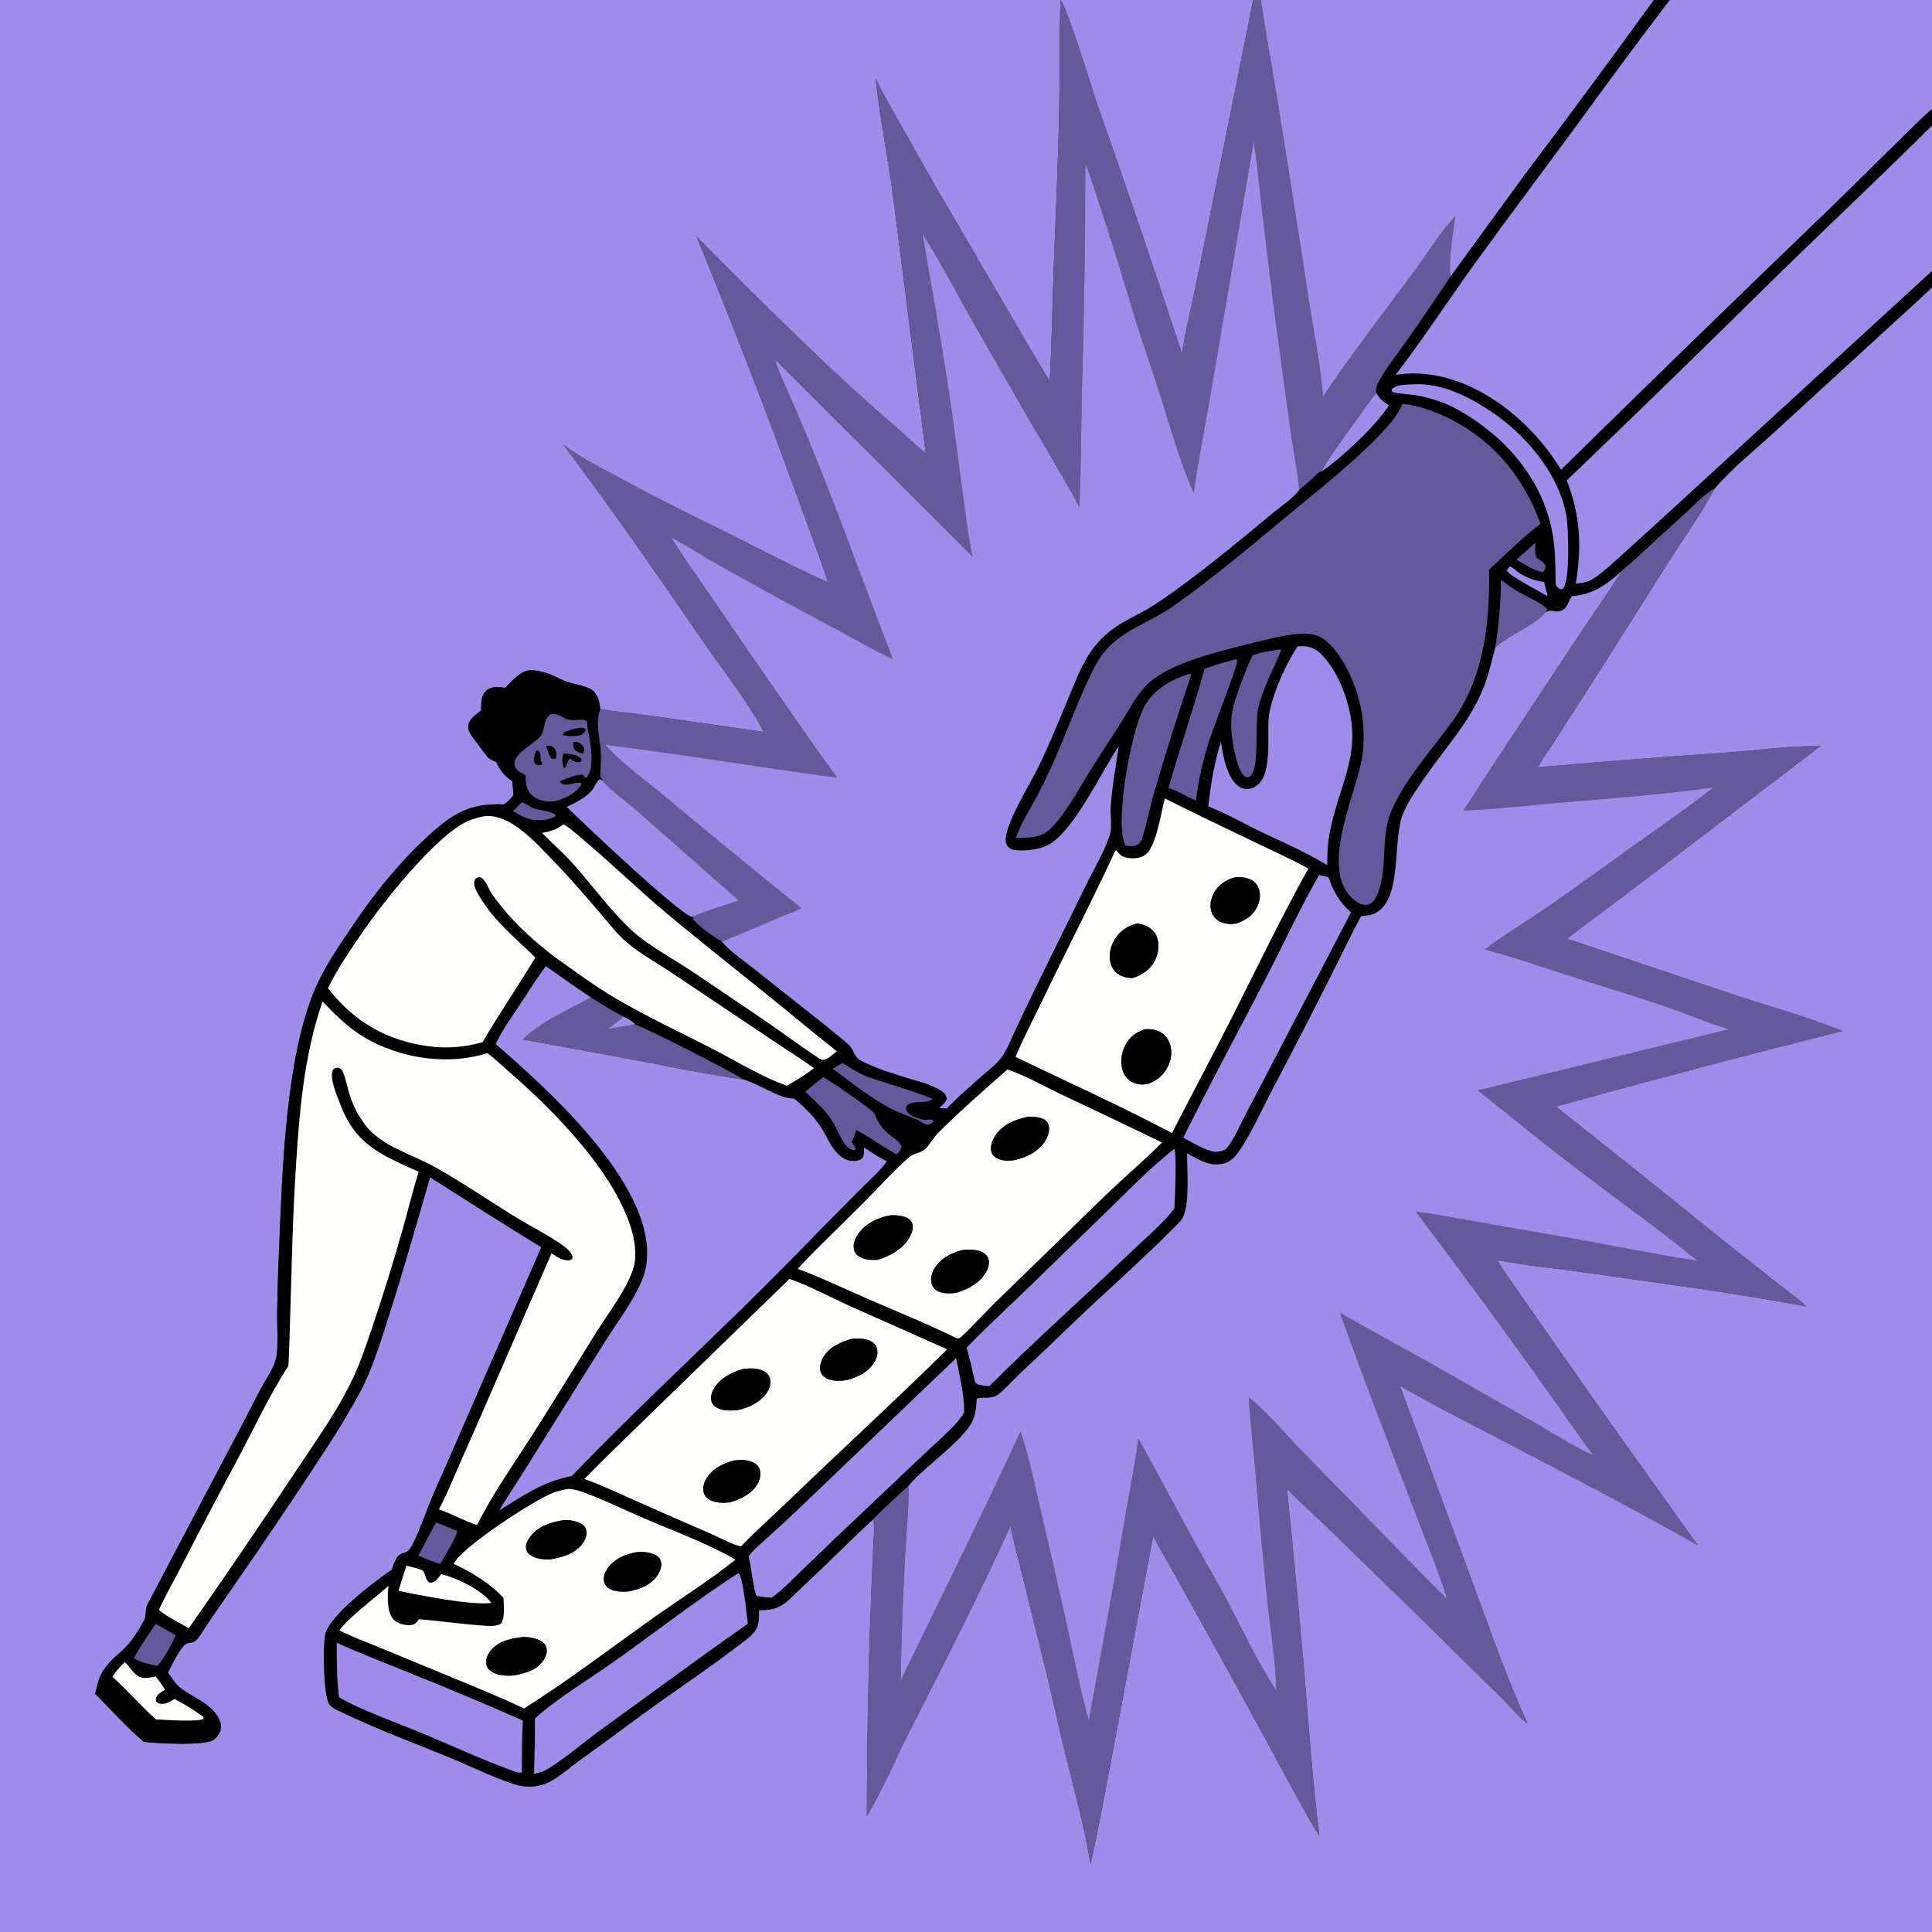 <?xml version="1.0" encoding="utf-8" ?>
<svg xmlns="http://www.w3.org/2000/svg" xmlns:xlink="http://www.w3.org/1999/xlink" width="1024" height="1024">
	<rect width="100%" height="100%" fill="#333333" stroke="none"/>
	<path fill="#9F8BE8" d="M0 0L664.18 0L639.381 123.918C636.972 135.99 634.479 148.045 631.902 160.082C629.965 169.142 627.787 178.265 626.488 187.441C611.953 143.011 596.911 98.749 581.364 54.663C578.391 45.978 565.831 4.375 562.046 0C561.506 19.167 561.752 38.419 561.396 57.606C560.889 84.913 559.587 112.262 558.575 139.554C557.801 160.403 557.517 181.237 556.353 202.074C540.273 175.273 524.767 148.179 508.964 121.221C499.271 104.836 489.801 88.32 480.557 71.677C474.985 61.783 469.228 51.946 464.11 41.807C466.46 62.964 470.634 83.874 473.469 104.956L490.652 240.193C485.107 235.748 479.999 230.727 474.603 226.095C437.682 194.404 403.505 159.811 369.18 125.365C388.196 171.669 406.264 218.356 423.372 265.398C428.548 279.796 434.069 294.119 438.857 308.651C418.849 299.65 399.481 289.271 379.797 279.596C361.307 270.643 343.026 261.261 324.971 251.46C316.106 246.628 306.519 241.867 298.568 235.618C324.15 269.66 348.264 304.532 372.372 339.61C383.197 355.362 395.859 371.024 404.79 387.914L343.628 379.17C335.162 377.982 326.544 377.231 318.128 375.801C317.81 372.333 317.135 368.879 314.562 366.322C311.741 363.516 303.987 362.693 300.12 361.186C296.339 359.712 292.731 357.604 288.827 356.476C286.419 355.78 283.175 355.067 280.672 355.269C275.769 355.663 271.04 361.202 267.801 364.555C264.547 364.184 261.078 363.575 258.22 365.637C256.374 366.969 255.414 369.543 255.176 371.727C255.002 373.321 255.051 374.994 255.042 376.597C252.396 378.581 248.905 380.77 248.276 384.297C247.852 386.672 249.103 388.897 250.515 390.705C251.562 392.044 258.157 401.151 258.721 401.6C259.935 402.569 261.702 403.284 263.101 403.962C265.147 408.62 267.401 411.178 271.573 414.145C271.779 416.544 272.018 418.944 272.184 421.346C270.707 423.488 269.14 424.839 267.071 426.38C249.036 425.548 239.976 431.165 226.816 443.21C212.002 456.769 198.683 473.185 187.49 489.831C180.349 500.451 172.452 511.653 167.327 523.412C151.248 560.305 149.571 621.674 147.915 662.179C147.396 673.659 147.059 685.146 146.904 696.637C146.81 702.966 147.689 714.695 146.21 720.357C144.72 726.058 140.62 731.478 137.883 736.703L126.906 757.859L78.69 849.363C76.421 853.743 77.774 856.303 76.522 858.574C73.486 864.082 69.805 870.209 65.127 874.482C59.915 879.242 54.897 883.19 52.447 890.181C51.589 892.633 51.199 895.225 50.404 897.694C58.863 906.116 67.143 915.605 76.272 923.232C82.999 924.008 109.036 925.496 113.419 922.012C115.293 920.522 116.884 918.24 117.087 915.807C117.375 912.369 115.132 908.966 112.889 906.573C107.593 900.926 100.118 898.657 94.557 893.715C92.436 891.83 90.651 888.754 89.006 886.438C90.741 883.252 95.913 871.96 99.219 871.02C100.953 870.527 102.651 870.733 103.996 869.347C106.051 867.229 107.826 863.832 109.525 861.363L123.988 840.358C138.03 820.173 151.811 799.807 165.329 779.267C171.588 769.696 178.018 760.179 183.743 750.275C187.009 744.625 190.524 738.892 193.272 732.974C198.618 721.459 202.342 709.049 206.223 696.98C214.009 672.767 220.817 648.369 227.947 623.968C247.51 636.425 267.155 648.951 286.927 661.07L236.998 775.394C233.967 782.299 230.798 789.18 227.966 796.168C225.137 803.147 222.791 810.145 219.493 816.952C218.573 818.849 217.24 821.805 215.199 822.679C214.707 822.889 214.194 823.016 213.689 823.184C211.347 823.959 210.722 824.74 209.665 826.875C208.846 828.529 208.233 830.237 207.655 831.986C198.678 838.079 174.285 856.461 172.363 866.506C171.143 872.879 171.42 897.899 174.394 903.09C175.463 904.956 178.988 906.49 180.921 907.428C199.483 916.431 220.683 924.204 239.898 932.162C248.608 935.769 268.718 945.418 276.55 946.606C281.13 947.301 285.949 946.915 290.164 944.93C295.847 942.253 301.463 937.212 306.562 933.49C317.145 925.882 327.664 918.186 338.118 910.401C355.994 897.265 374.677 885.018 392.249 871.489C396.428 868.272 401.247 865.345 401.981 859.706C402.254 857.616 402.25 855.45 402.306 853.343C414.175 853.769 416.791 848.983 424.926 841.415C437.743 829.491 450.029 817.021 462.867 805.128C463.713 810.055 462.989 816.091 462.778 821.108C462.348 830.208 461.966 839.311 461.633 848.415C460.209 886.439 459.489 924.486 459.474 962.536C468.182 948.003 474.774 931.986 482.458 916.882C500.604 881.216 518.981 845.272 535.539 808.852C537.27 817.469 539.658 825.975 541.749 834.511L553.151 880.733C557.318 897.187 560.737 913.861 564.82 930.351C569.506 949.28 574.888 968.721 578.021 987.964C582.375 968.74 585.796 949.422 589.486 930.071L611.175 814.212C630.814 849.144 650.234 884.198 669.435 919.372C675.798 931.245 682.24 943.076 688.758 954.865C692.127 960.934 695.295 967.253 699.272 972.951C695.74 944.151 693.652 915.195 691.292 886.287C688.494 853.806 685.433 821.348 682.106 788.918C689.074 796.362 696.774 803.035 704.071 810.143L755.937 860.613L794.472 898.573C799.513 903.496 804.164 909.086 809.605 913.537C799.126 890.499 790.643 866.342 781.902 842.6L741.946 734.38C758.312 744.099 775.649 752.636 792.502 761.486C828.383 780.329 864.52 798.835 899.745 818.889C873.311 781.853 846.748 744.985 820.832 707.582C811.639 694.314 802.164 681.353 793.401 667.779C807.586 670.764 824.861 672.291 839.461 674.393C878.826 680.06 918.497 685.064 957.567 692.502C952.402 687.875 946.705 683.736 941.251 679.455L911.824 656.251C882.909 632.809 853.84 609.557 824.617 586.499C875.098 572.528 925.747 559.173 976.553 546.436C957.608 538.841 937.571 533.284 918.157 526.942L830.498 497.534C841.19 489.232 852.189 481.34 862.96 473.142L964.89 395.467C948.587 395.164 931.76 397.688 915.495 398.868C882.03 401.133 848.588 403.73 815.174 406.66C817.775 401.909 821.043 397.372 823.981 392.813L841.564 365.486L885.662 295.881C893.03 284.382 902.619 270.894 908.777 258.954C918.176 248.001 930.316 238.324 940.96 228.538L1000.5 173.977C1008.32 166.709 1016.44 159.726 1024 152.191L1024 1024L0 1024L0 0Z"/>
	<path fill="#64599A" d="M664.18 0L668.311 0C670.646 16.229 673.704 32.389 676.323 48.578C682.082 83.859 687.64 119.173 692.997 154.517C695.79 172.882 699.62 191.53 701.288 210.011C716.751 187.16 733.647 165.205 750.086 143.053C756.43 134.503 764.029 121.985 771.314 114.673C770.127 124.162 767.683 137.072 768.835 146.571C761.201 157.848 753.61 169.187 745.805 180.344C740.623 187.752 733.977 195.698 730.069 203.809C729.408 205.181 729.427 206.676 729.424 208.166C725.388 213.84 700.922 246.867 700.653 249.728L699.605 250.219L699.367 250.045C695.888 253.382 692.467 256.713 688.624 259.638C687.523 249.01 685.448 238.43 683.934 227.849L675.652 166.935C673.205 147.6 670.857 128.253 668.607 108.894C667.303 97.531 666.278 86.102 664.535 74.797L642.02 206.758C638.96 224.876 635.231 242.999 632.669 261.184C625.524 245.252 620.706 227.766 615.462 211.116C610.586 195.637 605.058 180.34 600.365 164.813C595.073 146.741 589.462 128.764 583.535 110.89C580.871 102.815 578.442 94.511 575.26 86.626C575.22 127.379 574.598 168.13 573.396 208.865C572.957 228.795 573.087 248.701 571.977 268.612C563.494 252.794 554.126 237.341 545.057 221.85L520.772 179.623C510.031 161.118 500.247 141.854 488.885 123.723C494.476 156.224 500.379 188.656 504.931 221.326L511.392 269.847C512.579 278.246 513.587 286.778 515.469 295.056L410.792 190.558C413.336 199.096 417.488 207.199 421.065 215.339C425.27 225.067 429.343 234.853 433.281 244.692C447.146 279.369 459.737 314.513 473.244 349.322C462.431 344.293 452.007 338.221 441.503 332.577C421.413 321.918 401.453 311.016 381.627 299.876C372.924 294.97 364.465 289.563 355.722 284.758C361.708 294.458 368.336 303.785 374.775 313.189L400.828 351.104C415.095 371.509 428.975 392.236 443.826 412.223C402.828 406.649 361.895 399.878 320.861 394.729C328.213 403.588 343.356 414.507 352.605 422.232C376.539 442.22 400.512 461.975 424.854 481.469C410.66 487.105 396.741 493.329 382.615 499.085C382.597 499.064 382.586 499.037 382.563 499.024C377.581 496.113 371.037 491.567 367.173 487.293L367.62 486.419L366.971 485.974C374.68 482.429 383.558 480.101 391.605 477.326L337.782 429.891C333.436 426.06 322.323 417.924 319.514 413.837C319.394 413.09 318.55 412.287 318.08 411.683C318.202 407.43 318.607 403.172 318.427 398.917C318.106 391.356 315.266 383.034 318.128 375.801C326.544 377.231 335.162 377.982 343.628 379.17L404.79 387.914C395.859 371.024 383.197 355.362 372.372 339.61C348.264 304.532 324.15 269.66 298.568 235.618C306.519 241.867 316.106 246.628 324.971 251.46C343.026 261.261 361.307 270.643 379.797 279.596C399.481 289.271 418.849 299.65 438.857 308.651C434.069 294.119 428.548 279.796 423.372 265.398C406.264 218.356 388.196 171.669 369.18 125.365C403.505 159.811 437.682 194.404 474.603 226.095C479.999 230.727 485.107 235.748 490.652 240.193L473.469 104.956C470.634 83.874 466.46 62.964 464.11 41.807C469.228 51.946 474.985 61.783 480.557 71.677C489.801 88.32 499.271 104.836 508.964 121.221C524.767 148.179 540.273 175.273 556.353 202.074C557.517 181.237 557.801 160.403 558.575 139.554C559.587 112.262 560.889 84.913 561.396 57.606C561.752 38.419 561.506 19.167 562.046 0C565.831 4.375 578.391 45.978 581.364 54.663C596.911 98.749 611.953 143.011 626.488 187.441C627.787 178.265 629.965 169.142 631.902 160.082C634.479 148.045 636.972 135.99 639.381 123.918L664.18 0Z"/>
	<path fill="#9F8BE8" d="M668.311 0L876.578 0C853.908 31.324 830.932 62.426 807.653 93.301L768.835 146.571C767.683 137.072 770.127 124.162 771.314 114.673C764.029 121.985 756.43 134.503 750.086 143.053C733.647 165.205 716.751 187.16 701.288 210.011C699.62 191.53 695.79 172.882 692.997 154.517C687.64 119.173 682.082 83.859 676.323 48.578C673.704 32.389 670.646 16.229 668.311 0Z"/>
	<path d="M876.578 0L885.021 0C867.746 22.721 850.741 45.647 834.009 68.771C816.421 92.603 798.592 116.278 781.26 140.303C767.326 159.616 754.252 179.768 739.752 198.639C759.779 195.44 779.815 202.95 795.86 214.663C808.544 223.879 819.255 235.541 827.362 248.962C874.025 203.086 920.94 157.466 968.104 112.104C981.446 99.317 994.395 86.124 1007.69 73.29C1013.01 68.151 1018.3 62.474 1024 57.791L1024 66.58C996.389 94.015 968.008 120.652 940.18 147.854C903.88 183.733 867.299 219.328 830.442 254.634C837.684 273.097 838.449 289.871 835.228 309.367C838.728 308.867 841.895 308.537 844.883 306.463C851.249 302.044 857.069 296.363 862.852 291.197C874.36 280.811 885.81 270.36 897.201 259.846L1024 143.578L1024 152.191C1016.44 159.726 1008.32 166.709 1000.5 173.977L940.96 228.538C930.316 238.324 918.176 248.001 908.777 258.954C903.208 261.952 897.816 267.951 893.113 272.217C883.608 280.801 874.161 289.45 864.774 298.163C863.097 299.706 860.778 301.07 859.412 302.816C851.57 309.93 844.021 315.214 833.176 315.979C832.346 317.023 831.922 317.955 831.396 319.186C830.521 321.232 829.503 323.076 827.256 323.826C824.693 324.68 822.188 322.992 819.82 324.227C819.589 324.347 819.353 324.459 819.119 324.575L820.005 322.863C817.68 319.799 808.247 315.855 804.489 313.546C801.378 311.635 798.421 309.546 795.506 307.349C795.553 319.625 794.458 331.04 792.529 343.152C790.742 350.033 789.154 357.074 786.616 363.718C779.883 381.346 767.308 394.888 756.63 410.093C752.045 416.623 747.129 423.344 743.924 430.678C737.663 445.004 743.727 475.498 729.42 483.735C727.016 485.119 724.127 485.376 721.409 485.622C716.533 494.47 712.291 503.735 707.694 512.74C696.78 534.518 685.638 556.181 674.268 577.725C669.186 587.399 663.055 601.091 657.001 609.789C654.932 612.761 652.617 615.528 649.034 616.593C641.674 618.781 635.345 614.758 629.171 611.292C629.19 619.671 630.64 637.634 627.099 644.971C626.081 647.082 624.045 648.946 622.401 650.6C604.632 668.474 585.517 685.138 567.331 702.605C558.2 711.408 549.012 720.151 539.766 728.833C536.213 732.184 532.644 736.471 528.735 739.329C527.005 740.594 524.849 740.852 522.773 740.864C521.093 740.874 519.112 740.598 517.683 741.535C517.455 745.479 517.25 749.296 515.571 752.955C510.658 763.656 489.559 777.67 481.635 787.454C475.296 793.26 468.925 799.027 462.867 805.128C450.029 817.021 437.743 829.491 424.926 841.415C416.791 848.983 414.175 853.769 402.306 853.343C402.25 855.45 402.254 857.616 401.981 859.706C401.247 865.345 396.428 868.272 392.249 871.489C374.677 885.018 355.994 897.265 338.118 910.401C327.664 918.186 317.145 925.882 306.562 933.49C301.463 937.212 295.847 942.253 290.164 944.93C285.949 946.915 281.13 947.301 276.55 946.606C268.718 945.418 248.608 935.769 239.898 932.162C220.683 924.204 199.483 916.431 180.921 907.428C178.988 906.49 175.463 904.956 174.394 903.09C171.42 897.899 171.143 872.879 172.363 866.506C174.285 856.461 198.678 838.079 207.655 831.986C208.233 830.237 208.846 828.529 209.665 826.875C210.722 824.74 211.347 823.959 213.689 823.184C214.194 823.016 214.707 822.889 215.199 822.679C217.24 821.805 218.573 818.849 219.493 816.952C222.791 810.145 225.137 803.147 227.966 796.168C230.798 789.18 233.967 782.299 236.998 775.394L286.927 661.07C267.155 648.951 247.51 636.425 227.947 623.968C220.817 648.369 214.009 672.767 206.223 696.98C202.342 709.049 198.618 721.459 193.272 732.974C190.524 738.892 187.009 744.625 183.743 750.275C178.018 760.179 171.588 769.696 165.329 779.267C151.811 799.807 138.03 820.173 123.988 840.358L109.525 861.363C107.826 863.832 106.051 867.229 103.996 869.347C102.651 870.733 100.953 870.527 99.219 871.02C95.913 871.96 90.741 883.252 89.006 886.438C90.651 888.754 92.436 891.83 94.557 893.715C100.118 898.657 107.593 900.926 112.889 906.573C115.132 908.966 117.375 912.369 117.087 915.807C116.884 918.24 115.293 920.522 113.419 922.012C109.036 925.496 82.999 924.008 76.272 923.232C67.143 915.605 58.863 906.116 50.404 897.694C51.199 895.225 51.589 892.633 52.447 890.181C54.897 883.19 59.915 879.242 65.127 874.482C69.805 870.209 73.486 864.082 76.522 858.574C77.774 856.303 76.421 853.743 78.69 849.363L126.906 757.859L137.883 736.703C140.62 731.478 144.72 726.058 146.21 720.357C147.689 714.695 146.81 702.966 146.904 696.637C147.059 685.146 147.396 673.659 147.915 662.179C149.571 621.674 151.248 560.305 167.327 523.412C172.452 511.653 180.349 500.451 187.49 489.831C198.683 473.185 212.002 456.769 226.816 443.21C239.976 431.165 249.036 425.548 267.071 426.38C269.14 424.839 270.707 423.488 272.184 421.346C272.018 418.944 271.779 416.544 271.573 414.145C267.401 411.178 265.147 408.62 263.101 403.962C261.702 403.284 259.935 402.569 258.721 401.6C258.157 401.151 251.562 392.044 250.515 390.705C249.103 388.897 247.852 386.672 248.276 384.297C248.905 380.77 252.396 378.581 255.042 376.597C255.051 374.994 255.002 373.321 255.176 371.727C255.414 369.543 256.374 366.969 258.22 365.637C261.078 363.575 264.547 364.184 267.801 364.555C271.04 361.202 275.769 355.663 280.672 355.269C283.175 355.067 286.419 355.78 288.827 356.476C292.731 357.604 296.339 359.712 300.12 361.186C303.987 362.693 311.741 363.516 314.562 366.322C317.135 368.879 317.81 372.333 318.128 375.801C315.266 383.034 318.106 391.356 318.427 398.917C318.607 403.172 318.202 407.43 318.08 411.683C318.55 412.287 319.394 413.09 319.514 413.837L317.975 413.038C316.001 414.157 315.026 417.562 313.459 419.318C310.261 422.904 304.697 425.632 300.413 427.659C307.962 435.167 361.091 485.583 366.971 485.974L367.62 486.419L367.173 487.293C371.037 491.567 377.581 496.113 382.563 499.024C382.586 499.037 382.597 499.064 382.615 499.085C387.313 504.622 394.687 509.433 400.396 514.053C416.595 527.162 433.343 539.805 449.302 553.169C452.617 555.945 452.271 559.976 456.482 562.217C463.995 566.215 473.147 568.935 481.253 571.464C487.167 573.309 494.269 574.823 499.369 578.507C500.933 579.636 501.584 580.615 501.841 582.521C501.165 584.555 499.421 585.51 498.123 587.121L498.257 587.403L501.747 587.488C507.713 581.434 514.109 575.866 520.456 570.222C523.794 567.255 528.062 564.174 530.695 560.596C533.726 556.478 535.723 551.093 537.907 546.487C541.752 538.3 545.649 530.138 549.596 522L576.342 467.643C580.173 459.817 585.788 450.495 588.253 442.28C589.591 437.82 588.266 431.585 588.68 426.857C589.6 416.359 591.289 405.954 592.948 395.554C583.757 409.33 571.863 434.551 559.726 444.979C557.229 447.151 554.266 448.719 551.066 449.563C547.42 450.537 538.212 451.798 535.07 449.535C533.882 448.679 533.313 447.638 533.074 446.217C531.742 438.32 545.836 415.653 549.78 407.687C555.85 395.43 560.829 382.871 566.139 370.285C570.093 360.913 573.496 351.368 579.721 343.196C589.58 330.251 601.032 327.882 613.617 319.399C634.541 305.293 655.081 288.07 674.547 271.959C678.439 268.738 685.954 263.638 688.624 259.638C692.467 256.713 695.888 253.382 699.367 250.045L699.605 250.219L700.653 249.728C710.703 243.036 730.024 224.966 736.108 214.804C732.968 212.882 731.163 211.446 729.424 208.166C729.427 206.676 729.408 205.181 730.069 203.809C733.977 195.698 740.623 187.752 745.805 180.344C753.61 169.187 761.201 157.848 768.835 146.571L807.653 93.301C830.932 62.426 853.908 31.324 876.578 -4.54747e-13L876.578 0ZM299.098 380.647C297.37 379.807 294.235 377.818 292.305 378.569C290.795 379.156 289.773 380.46 289.229 381.95C288.331 384.408 288.27 387.583 286.823 389.769C283.902 394.182 269.951 400.202 273.169 406.617C274.228 408.726 276.621 409.825 278.609 410.87C278.77 415.038 278.682 418.372 281.939 421.456C284.722 424.09 288.933 424.984 292.657 424.686C297.814 424.273 304.757 420.781 307.743 416.456C308.083 415.963 308.102 415.802 308.261 415.3C305.011 413.744 300.438 417.613 297.159 414.854L296.96 413.985C299.417 412.797 306.134 410.196 308.738 410.503L310.587 412.383C313.387 409.369 313.562 404.41 313.442 400.487C313.296 395.71 312.441 390.815 311.35 386.167C311.399 384.967 311.211 383.754 311.094 382.559C309.187 380.141 303.766 383.127 299.098 380.647ZM313.115 528.672C305.115 523.235 297.178 517.705 289.306 512.084C284.236 518.932 279.722 526.147 275.049 533.266C270.793 539.749 265.985 546.318 262.741 553.366C290.411 577.25 339.899 622.238 342.904 660.664C343.392 666.9 342.64 672.954 340.2 678.737C335.23 690.516 326.609 701.515 319.86 712.391L277.869 779.53C273.504 786.563 268.866 793.423 264.638 800.541C277.133 792.731 288.265 784.961 303.049 782.307C331.692 752.499 361.83 724.228 391.416 695.381C404.646 682.459 417.696 669.353 430.561 656.069L456.176 630.167C460.781 625.539 466.187 620.908 470.004 615.607C465.801 613.401 461.932 610.887 458.008 608.234C457.975 610.19 458.099 611.963 457.158 613.731C455.626 615.146 453.931 615.481 451.885 615.389C448.337 615.23 445.461 613.186 443.181 610.6C440.332 607.368 438.49 603.205 436.354 599.489C432.488 592.763 426.757 587.043 420.732 582.198C420.493 582.203 420.253 582.21 420.014 582.211C412.969 582.255 401.957 574.271 393.95 572.181C391.124 569.692 341.057 544.178 336.403 542.985L336.282 542.467C334.598 540.902 332.505 539.939 330.494 538.857C324.482 535.86 318.826 532.198 313.115 528.672ZM748.933 203.709C745.267 203.984 740.863 203.628 737.909 206.082L737.543 206.93C737.75 207.188 737.905 207.496 738.163 207.703C739.152 208.495 748.149 209.085 750.241 209.429C754.416 210.115 758.602 211.26 762.614 212.594C771.403 215.515 780.945 221.793 788.176 227.453C806.094 241.479 819.286 260.964 823.047 283.666C824.45 292.137 824.491 300.96 824.5 309.534C825.191 311.092 825.356 311.254 826.768 312.22C827.428 312.231 827.906 312.453 828.385 311.911C832.335 307.444 831.227 280.232 830.312 274.257C827.043 252.915 810.581 232.678 793.539 220.417C780.998 211.394 764.894 202.73 748.933 203.709ZM743.39 214.039C741.327 218.775 738.642 222.459 735.206 226.31C720.803 242.454 700.656 258.241 683.885 272.128C663.632 288.899 643.401 306.091 621.915 321.294C610.346 329.48 595.421 333.761 586.047 344.722C583.116 348.149 580.83 352.136 578.834 356.163C570.768 372.435 564.603 390.706 556.771 407.53C554.192 413.071 551.56 418.554 548.63 423.919C545.038 430.497 540.916 436.981 538.438 444.077C545.154 444.096 551.902 444.173 556.973 439.044C564.731 431.196 570.842 419.809 576.57 410.431C582.232 401.16 588.359 392.217 594.117 383.016C598.143 376.585 601.828 369.389 607 363.819C619.082 350.807 648.563 344.819 665.629 340.273C674.533 338.397 692.527 332.727 700.854 338.213C711.603 345.295 719.226 363.813 721.473 376.013C722.993 384.27 723.342 393.721 721.917 402.013C718.574 421.474 697.869 463.359 718.925 477.836C720.675 479.04 722.898 480.005 725.057 479.444C727.276 478.867 728.69 476.819 729.614 474.859C735.799 461.725 731.51 444.43 737.078 430.67C742.177 418.072 751.211 406.585 759.463 395.877C764.886 388.838 770.609 381.93 774.982 374.165C784.854 356.632 788.187 337.07 789.016 317.227C789.224 312.237 789.543 306.99 789.112 302.012C798.075 293.828 806.739 284.939 816.438 277.631C807.656 252.666 790.666 232.558 766.59 221.103C759.133 217.555 751.603 215 743.39 214.039ZM813.453 287.957C810.215 290.827 806.999 293.721 803.804 296.64C806.928 298.419 810.056 300.399 813.333 301.869C814.779 302.389 816.603 303.314 818.126 303.005C818.88 301.67 819.152 301.313 819.163 299.737C815.906 294.698 813.156 298.588 813.693 289.361L813.727 288.687L813.753 288.282L813.453 287.957ZM800.194 300.178L798.715 302.153C799.01 303.591 801.257 304.854 802.506 305.681C808.125 309.405 814.22 312.487 820.038 315.894C820.225 314.949 820.279 315.382 820.022 314.677C819.285 312.65 818.851 310.619 818.417 308.515C812.978 307.664 808.95 306.321 804.413 303.107C803.091 302.17 801.703 300.759 800.194 300.178ZM687.754 342.582L687.403 343.128C681.105 353.087 675.562 365.31 672.971 376.788C670.521 387.646 676.411 414.55 662.709 417.993C660.729 418.491 658.416 418.132 656.729 416.968C650.457 412.642 648.221 400.996 647.216 393.928L647.103 393.118C643.581 404.56 641.776 415.567 640.422 427.434C648.775 430.58 656.836 435.08 664.791 439.131C677.56 445.388 691.358 451.065 703.446 458.53C703.431 452.622 703.654 446.978 704.785 441.156C710.186 413.365 723.422 398.304 712.579 367.583C710.054 360.43 705.965 352.543 700.625 347.085C697.722 344.118 694.545 342.512 690.4 342.526C689.518 342.533 688.636 342.551 687.754 342.582ZM678.484 344.185C673.736 344.977 668.432 345.659 663.923 347.326C660.376 354.681 653.809 371.323 652.825 379.294C651.878 386.972 653.821 398.6 656.406 405.865C656.727 406.759 657.085 407.64 657.477 408.506C658.401 409.929 659.054 411.287 660.712 411.935C662.107 411.808 662.374 411.81 663.281 410.598C667.587 404.846 664.946 383.285 666.983 374.786C669.471 364.402 674.998 354.656 678.939 344.783L678.484 344.185ZM654.67 349.585C649.105 350.87 643.829 352.558 638.474 354.524C632.606 375.749 625.353 396.534 619.312 417.71C621.452 418.323 623.308 418.945 625.231 420.078C628.099 421.549 630.954 423.031 633.893 424.358C635.003 413.665 637.645 403.072 640.784 392.802C642.883 385.936 656.034 352.969 655.818 349.83C654.833 349.535 655.224 349.522 654.67 349.585ZM630.784 357.09C621.203 359.911 611.592 365.356 606.63 374.36C599.551 387.207 591.452 432.56 595.743 446.146C595.96 446.834 596.232 447.479 596.517 448.14C598.554 448.498 601.569 448.775 603.303 447.415C604.663 446.349 605.278 444.611 605.758 443.016C608.018 435.501 609.483 427.694 611.666 420.132C617.678 399.309 624.358 378.538 631.219 357.977C630.921 357.144 631.163 357.366 630.784 357.09ZM617.419 423.18C615.16 431.128 613.023 449.625 606.345 453.538C603.345 455.296 599.061 455.291 595.826 454.217C593.933 453.588 592.906 452.276 591.76 450.724L591.152 450.92C578.59 477.995 564.87 504.437 551.975 531.34C547.421 540.841 542.235 550.426 538.294 560.177C563.662 572.471 589.477 584.08 614.501 597.046L621.164 600.532C631.904 579.63 643.02 558.874 653.609 537.905C666.662 512.054 679.339 485.645 693.431 460.358C684.383 455.395 674.927 451.13 665.624 446.671C649.527 438.955 633.336 431.252 617.419 423.18ZM276.639 425.308L271.925 429.817C277.739 433.575 282.336 435.431 289.377 434.404C291.136 433.953 292.824 433.626 294.366 432.634L294.544 431.847C290.888 429.269 285.174 429.979 281.018 427.591C279.772 426.875 278 425.602 276.639 425.308ZM256.8 432.614C252.124 433.467 248.143 434.8 244.083 437.295C228.086 447.125 203.797 477.239 192.914 493.017C186.583 502.196 178.541 513.818 173.835 523.773C187.517 541.481 205.168 551.674 227.465 554.568C236.806 555.781 246.757 555.059 255.79 552.321C264.657 537.064 274.626 522.611 283.728 507.527C273.066 497.029 261.976 488.407 254.188 475.206C253.032 473.247 251.338 470.6 251.285 468.28C251.262 467.277 251.46 466.781 251.923 465.924C253.148 465.016 253.18 464.872 254.682 464.916C257.745 466.762 258.738 470.712 260.607 473.589C262.365 476.296 264.473 478.864 266.507 481.369C274.365 491.047 283.938 499.439 293.791 507.039C304.397 514.578 315 522.492 326.217 529.092C343.392 539.198 361.832 547.657 379.514 556.877C390.947 562.839 405.019 571.372 417.093 575.419C421.889 572.597 427.1 569.652 431.407 566.114C425.123 561.558 418.488 557.49 412.055 553.145L356.975 516.265C348.808 510.747 339.214 505.573 331.787 499.146C326.668 494.715 322.456 489.044 318.041 483.92C310.166 474.779 302.321 465.58 293.902 456.933C284.981 447.769 270.858 431.045 256.8 432.614ZM298.631 436.931C295.034 439.729 291.697 440.708 287.286 441.483C293.245 447.429 299.607 453.031 305.147 459.373C314.694 470.303 325.359 484.694 335.964 494.115C344.505 501.702 358.32 509.055 368.12 515.721C381.348 524.72 394.738 533.551 407.881 542.659C416.716 548.781 425.339 555.21 434.336 561.093C435.835 561.772 436.243 562.022 437.786 561.347C439.809 560.461 441.78 558.564 443.498 557.173C430.659 547.042 418.158 536.548 405.427 526.295C385.91 510.575 366.235 495.103 347.133 478.866C341.512 474.088 302.291 437.799 298.631 436.931ZM699.172 463.761C688.888 481.767 680.127 500.771 670.597 519.194C656.148 547.124 641.145 574.831 627.191 603.007C632.405 605.643 638.611 609.863 644.365 610.521C646.929 610.186 649.148 610.032 650.795 607.807C653.999 603.48 656.305 598.232 658.769 593.447C662.304 586.544 665.888 579.667 669.523 572.816L716.026 483.59C709.716 477.87 706.887 472.945 704.133 464.963L699.172 463.761ZM170.974 530.825C161.191 558.916 158.774 588.501 156.864 617.997C154.579 653.297 154.413 688.59 152.905 723.902C142.624 739.701 134.472 757.555 125.545 774.183C115.545 792.822 105.708 811.55 96.037 830.362C92.116 837.994 87.803 845.458 84.222 853.256C88.87 857.157 94.83 859.904 100.049 863.005C119.208 835.641 138.013 808.031 156.46 780.182C167.821 763.064 180.283 745.94 188.61 727.055C191.722 719.996 194.171 712.503 196.709 705.223C202.768 687.345 208.375 669.317 213.526 651.157C216.356 641.159 218.793 631 221.884 621.084C202.136 612.148 188.493 606.966 180.305 585.213C178.574 580.615 174.424 571.474 176.439 566.953C177.516 566.033 177.737 566.036 179.158 565.84C180.701 566.467 181.2 566.715 181.861 568.357C183.204 571.691 183.905 575.303 184.879 578.761C186.909 585.972 190.344 592.255 195.036 598.063C204.425 608.317 218.74 611.954 230.604 618.585C245.243 626.767 259.294 636.458 273.595 645.256C281.469 650.099 292.219 655.387 299.376 660.869C301.282 662.329 302.651 663.728 303.486 665.994L303.316 667.25C302.169 668.075 301.13 668.153 299.736 667.911C296.998 667.434 294.592 665.811 292.335 664.281L257.763 743.821C253.199 754.507 248.379 765.062 243.719 775.703C240.159 783.833 236.857 792.147 232.663 799.974C239.536 802.396 245.912 806.049 252.83 808.297L253.252 807.453C261.348 791.428 272.132 776.148 281.817 761.03C293.311 743.089 304.345 724.844 315.629 706.77C321.85 696.807 332.873 682.427 335.886 671.453C337.735 664.718 336.261 656.428 334.142 649.908C324.445 620.06 293.262 588.402 269.855 568.08C266.073 564.797 262.331 561.169 258.304 558.21C238.287 564.486 215.312 561.468 196.786 551.883C186.185 546.398 179.134 539.338 170.974 530.825ZM446.53 563.455L441.36 566.447C451.272 573.724 461.426 581.899 472.305 587.615C476.695 589.921 481.555 591.424 486.109 593.384C487.543 594 490.45 596.283 491.734 596.05C492.834 595.85 494.089 595.316 494.852 594.497L494.833 594.69L494.01 593.425C493.022 593.414 492.244 593.431 491.264 593.585C489.885 593.801 488.463 593.298 487.138 592.948C484.825 592.187 481.437 591.175 480.443 588.601C479.932 587.278 480.142 587.016 480.712 585.824C484.814 582.877 490.686 585.194 494.308 582.553L493.928 582.926L494.192 582.746C493.125 580.924 464.182 572.562 459.353 570.583C454.921 568.766 450.566 566.034 446.53 563.455ZM533.952 566.858C521.697 577.645 509.106 588.653 497.534 600.174C494.874 602.822 493.131 606.373 490.414 608.921C489.005 610.243 486.682 611.094 484.876 611.68C483.397 612.161 482.359 612.844 481.216 613.868C472.779 621.424 465.054 630.126 457.044 638.154C445.653 649.573 433.808 660.719 422.786 672.484C435.322 677.117 447.524 683.034 459.788 688.366C475.396 695.152 491.312 701.57 506.596 709.064C507.33 709.261 507.82 709.614 508.535 709.228C510.581 708.124 523.177 694.553 525.98 691.804L584.873 634.521C595 624.723 605.974 615.548 615.851 605.553C597.966 596.859 580.019 588.293 562.012 579.854C552.898 575.525 543.5 570.038 533.952 566.858ZM436.336 570.885C433.145 573.438 429.895 575.945 426.88 578.705C432.436 583.86 438.13 588.883 441.949 595.534C444.106 599.291 445.605 603.726 448.401 607.052C449.434 608.28 451.074 609.634 452.775 609.563C452.922 609.557 453.064 609.511 453.209 609.484L453.498 608.634C452.857 607.456 452.191 606.46 451.372 605.396C452.279 603.232 453.166 601.125 453.799 598.859C457.214 600.745 460.521 602.67 463.75 604.861L475.141 611.887C476.316 610.575 477.67 609.455 477.805 607.608C476.332 603.006 467.313 601.749 463.447 590.041C457.345 584.708 443.571 575.312 436.336 570.885ZM622.337 608.943C607.497 620.733 594.552 634.656 580.865 647.715L544.943 682.631C534.031 693.153 522.873 703.464 512.312 714.34C514.193 720.317 515.298 726.319 516.773 732.386C517.6 733.542 518.063 733.775 519.464 734.064C521.051 734.392 522.758 734.492 524.37 734.667C548.339 710.597 573.978 688.033 598.461 664.467C604.929 658.242 617.646 647.338 622.445 640.443C622.677 635.82 623.836 611.164 622.337 608.943ZM418.446 677.868L344.86 749.323C333.16 760.796 321.18 772.132 309.766 783.885C319.35 787.295 328.609 791.751 337.902 795.878C350.818 801.62 363.764 807.295 376.738 812.904C380.18 814.4 389.628 819.341 392.806 819.558C401.156 810.827 410.277 802.83 418.973 794.446C446.519 767.89 474.788 742.042 502.006 715.159L449.771 691.945C440.643 687.791 427.545 680.852 418.446 677.868ZM506.788 719.854L425.422 797.724C419.662 803.227 413.824 808.65 407.912 813.99C404.154 817.427 399.992 820.773 396.839 824.783C397.724 828.313 399.722 844.11 401.046 845.791L401.609 846.001C404.042 846.353 406.441 846.658 408.898 846.808C414.03 843.33 418.516 838.55 422.974 834.257L443.952 814.057L489.118 771.298C494.373 766.269 499.917 761.483 504.988 756.27C507.37 753.821 509.479 751.401 511.036 748.331C511.066 738.924 508.52 729.086 506.788 719.854ZM301.382 789.147C297.923 789.66 294.809 790.428 291.613 791.875C280.438 796.938 248.462 817.886 241.727 826.941C241.259 827.571 240.819 828.206 240.383 828.859C249.37 832.826 260.415 839.595 266.863 846.957C267.011 851.252 267.771 856.36 265.796 860.288C263.434 862.374 258.336 861.728 255.34 861.539C244.169 860.833 233.12 859.068 221.987 858.245C221.138 859.468 220.342 860.725 218.808 861.144C216.172 861.863 211.635 860.897 209.476 859.203C206.877 857.163 206.02 853.731 205.744 850.585C205.45 847.225 205.417 843.917 205.948 840.581C198.507 847.058 185.546 856.661 179.834 864.124C186.509 867.505 193.628 870.11 200.549 872.951L234.572 887C248.997 892.99 263.637 898.792 277.733 905.53C300.996 890.854 322.892 874.136 345.279 858.182C359.98 847.705 375.719 838.001 389.741 826.652C376.316 818.638 356.269 811.12 341.39 804.764C330.397 800.068 319.311 794.496 308.054 790.559C305.875 789.796 303.684 789.317 301.382 789.147ZM231.05 806.989L221.796 824.456C225.586 826.139 229.254 827.858 233.313 828.798C236.566 823.179 240.26 817.753 242.384 811.584C238.637 809.932 234.914 808.345 231.05 806.989ZM215.457 829.88C213.984 834.276 212.572 838.692 211.223 843.128C222.67 845.582 249.653 850.951 260.41 849.59C255.832 842.994 241.796 836.08 233.732 834.363C232.427 836.209 231.239 838.213 228.903 838.811C228.209 838.989 227.801 838.741 227.143 838.543C225.268 836.768 225.52 834.122 224.129 832.522C223.388 831.67 216.863 830.277 215.457 829.88ZM391.226 833.874C369.635 847.807 348.192 864.496 327.148 879.501C312.753 889.765 296.767 899.14 283.519 910.796C283.552 920.615 283.391 930.433 283.034 940.245L288.125 938.801C298.802 932.78 308.532 923.98 318.514 916.765C344.41 898.045 370.17 878.918 396.348 860.614C395.832 856.492 393.777 835.681 391.568 833.917L391.226 833.874ZM82.496 860.771C78.6 866.675 74.219 872.622 70.979 878.916C74.99 881.196 78.948 882.005 83.409 882.987C86.459 879.672 91.348 870.931 93.072 866.783C89.566 864.785 86.089 862.599 82.496 860.771ZM178.501 870.752C178.453 880.414 178.552 889.866 179.655 899.482C190.764 906.223 210.041 912.968 222.793 918.247C238.362 924.693 253.837 931.937 269.629 937.743C271.522 938.439 274.578 939.88 276.584 939.438C276.614 930.259 276.559 921.097 277.1 911.931C257.657 903.335 238.06 895.089 218.32 887.198C205.029 881.784 191.606 876.604 178.501 870.752ZM66.101 881.005C63.604 883.352 61.419 885.805 59.589 888.717C67.564 895.947 74.646 904.112 82.602 911.312C87.028 911.505 104.908 912.745 107.901 911.048L107.708 909.946C102.888 906.38 97.798 903.305 92.489 900.524C90.001 901.93 87.662 903.641 84.653 902.968C83.904 902.801 83.4 902.409 82.82 901.937C82.532 900.672 82.454 900.188 83.15 898.972C84 897.486 86.042 896.459 87.438 895.573C85.892 893.124 84.392 890.778 82.501 888.575C79.316 889.116 75.77 890.22 72.896 888.206C70.19 886.311 68.636 883.128 66.101 881.005Z"/>
	<path fill="#9F8BE8" d="M885.021 0L1024 0L1024 57.791C1018.3 62.474 1013.01 68.151 1007.69 73.29C994.395 86.124 981.446 99.317 968.104 112.104C920.94 157.466 874.025 203.086 827.362 248.962C819.255 235.541 808.544 223.879 795.86 214.663C779.815 202.95 759.779 195.44 739.752 198.639C754.252 179.768 767.326 159.616 781.26 140.303C798.592 116.278 816.421 92.603 834.009 68.771C850.741 45.647 867.746 22.721 885.021 0Z"/>
	<path fill="#9F8BE8" d="M830.442 254.634C867.299 219.328 903.88 183.733 940.18 147.854C968.008 120.652 996.389 94.015 1024 66.58L1024 143.578L897.201 259.846C885.81 270.36 874.36 280.811 862.852 291.197C857.069 296.363 851.249 302.044 844.883 306.463C841.895 308.537 838.728 308.867 835.228 309.367C838.449 289.871 837.684 273.097 830.442 254.634Z"/>
	<path fill="#9F8BE8" d="M664.535 74.797C666.278 86.102 667.303 97.531 668.607 108.894C670.857 128.253 673.205 147.6 675.652 166.935L683.934 227.849C685.448 238.43 687.523 249.01 688.624 259.638C685.954 263.638 678.439 268.738 674.547 271.959C655.081 288.07 634.541 305.293 613.617 319.399C601.032 327.882 589.58 330.251 579.721 343.196C573.496 351.368 570.093 360.913 566.139 370.285C560.829 382.871 555.85 395.43 549.78 407.687C545.836 415.653 531.742 438.32 533.074 446.217C533.313 447.638 533.882 448.679 535.07 449.535C538.212 451.798 547.42 450.537 551.066 449.563C554.266 448.719 557.229 447.151 559.726 444.979C571.863 434.551 583.757 409.33 592.948 395.554C591.289 405.954 589.6 416.359 588.68 426.857C588.266 431.585 589.591 437.82 588.253 442.28C585.788 450.495 580.173 459.817 576.342 467.643L549.596 522C545.649 530.138 541.752 538.3 537.907 546.487C535.723 551.093 533.726 556.478 530.695 560.596C528.062 564.174 523.794 567.255 520.456 570.222C514.109 575.866 507.713 581.434 501.747 587.488L498.257 587.403L498.123 587.121C499.421 585.51 501.165 584.555 501.841 582.521C501.584 580.615 500.933 579.636 499.369 578.507C494.269 574.823 487.167 573.309 481.253 571.464C473.147 568.935 463.995 566.215 456.482 562.217C452.271 559.976 452.617 555.945 449.302 553.169C433.343 539.805 416.595 527.162 400.396 514.053C394.687 509.433 387.313 504.622 382.615 499.085C396.741 493.329 410.66 487.105 424.854 481.469C400.512 461.975 376.539 442.22 352.605 422.232C343.356 414.507 328.213 403.588 320.861 394.729C361.895 399.878 402.828 406.649 443.826 412.223C428.975 392.236 415.095 371.509 400.828 351.104L374.775 313.189C368.336 303.785 361.708 294.458 355.722 284.758C364.465 289.563 372.924 294.97 381.627 299.876C401.453 311.016 421.413 321.918 441.503 332.577C452.007 338.221 462.431 344.293 473.244 349.322C459.737 314.513 447.146 279.369 433.281 244.692C429.343 234.853 425.27 225.067 421.065 215.339C417.488 207.199 413.336 199.096 410.792 190.558L515.469 295.056C513.587 286.778 512.579 278.246 511.392 269.847L504.931 221.326C500.379 188.656 494.476 156.224 488.885 123.723C500.247 141.854 510.031 161.118 520.772 179.623L545.057 221.85C554.126 237.341 563.494 252.794 571.977 268.612C573.087 248.701 572.957 228.795 573.396 208.865C574.598 168.13 575.22 127.379 575.26 86.626C578.442 94.511 580.871 102.815 583.535 110.89C589.462 128.764 595.073 146.741 600.365 164.813C605.058 180.34 610.586 195.637 615.462 211.116C620.706 227.766 625.524 245.252 632.669 261.184C635.231 242.999 638.96 224.876 642.02 206.758L664.535 74.797Z"/>
	<path fill="#9F8BE8" d="M824.5 309.534C824.491 300.96 824.45 292.137 823.047 283.666C819.286 260.964 806.094 241.479 788.176 227.453C780.945 221.793 771.403 215.515 762.614 212.594C758.602 211.26 754.416 210.115 750.241 209.429C748.149 209.085 739.152 208.495 738.163 207.703C737.905 207.496 737.75 207.188 737.543 206.93L737.909 206.082C740.863 203.628 745.267 203.984 748.933 203.709C764.894 202.73 780.998 211.394 793.539 220.417C810.581 232.678 827.043 252.915 830.312 274.257C831.227 280.232 832.335 307.444 828.385 311.911C827.906 312.453 827.428 312.231 826.768 312.22C825.356 311.254 825.191 311.092 824.5 309.534Z"/>
	<path fill="#9F8BE8" d="M700.653 249.728C700.922 246.867 725.388 213.84 729.424 208.166C731.163 211.446 732.968 212.882 736.108 214.804C730.024 224.966 710.703 243.036 700.653 249.728Z"/>
	<path fill="#64599A" d="M538.438 444.077C540.916 436.981 545.038 430.497 548.63 423.919C551.56 418.554 554.192 413.071 556.771 407.53C564.603 390.706 570.768 372.435 578.834 356.163C580.83 352.136 583.116 348.149 586.047 344.722C595.421 333.761 610.346 329.48 621.915 321.294C643.401 306.091 663.632 288.899 683.885 272.128C700.656 258.241 720.803 242.454 735.206 226.31C738.642 222.459 741.327 218.775 743.39 214.039C751.603 215 759.133 217.555 766.59 221.103C790.666 232.558 807.656 252.666 816.438 277.631C806.739 284.939 798.075 293.828 789.112 302.012C789.543 306.99 789.224 312.237 789.016 317.227C788.187 337.07 784.854 356.632 774.982 374.165C770.609 381.93 764.886 388.838 759.463 395.877C751.211 406.585 742.177 418.072 737.078 430.67C731.51 444.43 735.799 461.725 729.614 474.859C728.69 476.819 727.276 478.867 725.057 479.444C722.898 480.005 720.675 479.04 718.925 477.836C697.869 463.359 718.574 421.474 721.917 402.013C723.342 393.721 722.993 384.27 721.473 376.013C719.226 363.813 711.603 345.295 700.854 338.213C692.527 332.727 674.533 338.397 665.629 340.273C648.563 344.819 619.082 350.807 607 363.819C601.828 369.389 598.143 376.585 594.117 383.016C588.359 392.217 582.232 401.16 576.57 410.431C570.842 419.809 564.731 431.196 556.973 439.044C551.902 444.173 545.154 444.096 538.438 444.077Z"/>
	<path fill="#64599A" d="M859.412 302.816C860.778 301.07 863.097 299.706 864.774 298.163C874.161 289.45 883.608 280.801 893.113 272.217C897.816 267.951 903.208 261.952 908.777 258.954C902.619 270.894 893.03 284.382 885.662 295.881L841.564 365.486L823.981 392.813C821.043 397.372 817.775 401.909 815.174 406.66C848.588 403.73 882.03 401.133 915.495 398.868C931.76 397.688 948.587 395.164 964.89 395.467L862.96 473.142C852.189 481.34 841.19 489.232 830.498 497.534L918.157 526.942C937.571 533.284 957.608 538.841 976.553 546.436C925.747 559.173 875.098 572.528 824.617 586.499C853.84 609.557 882.909 632.809 911.824 656.251L941.251 679.455C946.705 683.736 952.402 687.875 957.567 692.502C918.497 685.064 878.826 680.06 839.461 674.393C824.861 672.291 807.586 670.764 793.401 667.779C802.164 681.353 811.639 694.314 820.832 707.582C846.748 744.985 873.311 781.853 899.745 818.889C864.52 798.835 828.383 780.329 792.502 761.486C775.649 752.636 758.312 744.099 741.946 734.38L781.902 842.6C790.643 866.342 799.126 890.499 809.605 913.537C804.164 909.086 799.513 903.496 794.472 898.573L755.937 860.613L704.071 810.143C696.774 803.035 689.074 796.362 682.106 788.918C685.433 821.348 688.494 853.806 691.292 886.287C693.652 915.195 695.74 944.151 699.272 972.951C695.295 967.253 692.127 960.934 688.758 954.865C682.24 943.076 675.798 931.245 669.435 919.372C650.234 884.198 630.814 849.144 611.175 814.212L589.486 930.071C585.796 949.422 582.375 968.74 578.021 987.964C574.888 968.721 569.506 949.28 564.82 930.351C560.737 913.861 557.318 897.187 553.151 880.733L541.749 834.511C539.658 825.975 537.27 817.469 535.539 808.852C518.981 845.272 500.604 881.216 482.458 916.882C474.774 931.986 468.182 948.003 459.474 962.536C459.489 924.486 460.209 886.439 461.633 848.415C461.966 839.311 462.348 830.208 462.778 821.108C462.989 816.091 463.713 810.055 462.867 805.128C468.925 799.027 475.296 793.26 481.635 787.454C481.648 800.242 480.363 813.204 479.677 825.98C478.488 847.563 477.718 869.166 477.367 890.778C498.668 846.743 520.515 803.107 540.92 758.635C545.517 772.576 548.595 787.555 551.885 801.869C556.544 821.558 561.06 841.282 565.43 861.038C569.14 877.994 572.399 895.265 577.12 911.965C583.733 875.106 590.654 838.26 596.832 801.328C598.999 788.368 601.766 775.451 603.385 762.413L635.883 822.24C640.235 830.251 644.941 838.067 649.239 846.109C658.147 862.779 666.208 880.431 676.542 896.258C675.994 879.415 673.153 862.267 671.393 845.491C669.172 823.577 667.166 801.642 665.377 779.688C664.218 766.652 662.649 753.631 661.847 740.566C671.095 747.775 681.831 760.742 690.456 769.48C716.092 795.454 741.177 821.987 767.108 847.66C761.808 831.079 755.072 814.927 748.892 798.657C735.875 764.387 722.408 730.147 710.174 695.598C715.334 699.018 720.91 701.79 726.293 704.841C739.745 712.465 753.416 719.753 766.811 727.454L815.763 755.38C823.576 759.883 836.536 768.203 844.428 771.257C837.193 761.575 830.406 751.509 823.339 741.698C799.512 708.147 775.186 674.953 750.371 642.126C763.987 644.026 777.44 646.622 790.967 649.016L836.018 656.854C857.288 660.755 878.505 664.99 899.875 668.327C878.74 651.174 856.455 635.266 834.8 618.768C817.363 605.484 800.48 591.523 783.267 577.955L916.522 545.508C905.195 542.279 894.381 537.414 883.243 533.61C867.446 528.216 851.434 523.521 835.552 518.406C819.481 513.229 803.288 507.469 786.952 503.251C797.633 495.154 809.394 488.185 820.439 480.559C835.631 470.072 850.498 459.155 865.519 448.432C879.88 438.18 894.386 428.225 908.268 417.312C881.711 421.083 854.587 423.056 827.854 425.334C810.446 426.817 792.941 428.961 775.485 429.604C780.334 422.896 784.589 415.553 789.228 408.667L836.88 336.571C838.951 333.442 859.143 304.003 859.412 302.816Z"/>
	<path fill="#64599A" d="M803.804 296.64C806.999 293.721 810.215 290.827 813.453 287.957L813.753 288.282L813.727 288.687L813.693 289.361C813.156 298.588 815.906 294.698 819.163 299.737C819.152 301.313 818.88 301.67 818.126 303.005C816.603 303.314 814.779 302.389 813.333 301.869C810.056 300.399 806.928 298.419 803.804 296.64Z"/>
	<path fill="#9F8BE8" d="M820.038 315.894C814.22 312.487 808.125 309.405 802.506 305.681C801.257 304.854 799.01 303.591 798.715 302.153L800.194 300.178C801.703 300.759 803.091 302.17 804.413 303.107C808.95 306.321 812.978 307.664 818.417 308.515C818.851 310.619 819.285 312.65 820.022 314.677C820.279 315.382 820.225 314.949 820.038 315.894Z"/>
	<path fill="#9F8BE8" d="M859.412 302.816C859.143 304.003 838.951 333.442 836.88 336.571L789.228 408.667C784.589 415.553 780.334 422.896 775.485 429.604C792.941 428.961 810.446 426.817 827.854 425.334C854.587 423.056 881.711 421.083 908.268 417.312C894.386 428.225 879.88 438.18 865.519 448.432C850.498 459.155 835.631 470.072 820.439 480.559C809.394 488.185 797.633 495.154 786.952 503.251C803.288 507.469 819.481 513.229 835.552 518.406C851.434 523.521 867.446 528.216 883.243 533.61C894.381 537.414 905.195 542.279 916.522 545.508L783.267 577.955C800.48 591.523 817.363 605.484 834.8 618.768C856.455 635.266 878.74 651.174 899.875 668.327C878.505 664.99 857.288 660.755 836.018 656.854L790.967 649.016C777.44 646.622 763.987 644.026 750.371 642.126C775.186 674.953 799.512 708.147 823.339 741.698C830.406 751.509 837.193 761.575 844.428 771.257C836.536 768.203 823.576 759.883 815.763 755.38L766.811 727.454C753.416 719.753 739.745 712.465 726.293 704.841C720.91 701.79 715.334 699.018 710.174 695.598C722.408 730.147 735.875 764.387 748.892 798.657C755.072 814.927 761.808 831.079 767.108 847.66C741.177 821.987 716.092 795.454 690.456 769.48C681.831 760.742 671.095 747.775 661.847 740.566C662.649 753.631 664.218 766.652 665.377 779.688C667.166 801.642 669.172 823.577 671.393 845.491C673.153 862.267 675.994 879.415 676.542 896.258C666.208 880.431 658.147 862.779 649.239 846.109C644.941 838.067 640.235 830.251 635.883 822.24L603.385 762.413C601.766 775.451 598.999 788.368 596.832 801.328C590.654 838.26 583.733 875.106 577.12 911.965C572.399 895.265 569.14 877.994 565.43 861.038C561.06 841.282 556.544 821.558 551.885 801.869C548.595 787.555 545.517 772.576 540.92 758.635C520.515 803.107 498.668 846.743 477.367 890.778C477.718 869.166 478.488 847.563 479.677 825.98C480.363 813.204 481.648 800.242 481.635 787.454C489.559 777.67 510.658 763.656 515.571 752.955C517.25 749.296 517.455 745.479 517.683 741.535C519.112 740.598 521.093 740.874 522.773 740.864C524.849 740.852 527.005 740.594 528.735 739.329C532.644 736.471 536.213 732.184 539.766 728.833C549.012 720.151 558.2 711.408 567.331 702.605C585.517 685.138 604.632 668.474 622.401 650.6C624.045 648.946 626.081 647.082 627.099 644.971C630.64 637.634 629.19 619.671 629.171 611.292C635.345 614.758 641.674 618.781 649.034 616.593C652.617 615.528 654.932 612.761 657.001 609.789C663.055 601.091 669.186 587.399 674.268 577.725C685.638 556.181 696.78 534.518 707.694 512.74C712.291 503.735 716.533 494.47 721.409 485.622C724.127 485.376 727.016 485.119 729.42 483.735C743.727 475.498 737.663 445.004 743.924 430.678C747.129 423.344 752.045 416.623 756.63 410.093C767.308 394.888 779.883 381.346 786.616 363.718C789.154 357.074 790.742 350.033 792.529 343.152C799.459 336.769 813.578 331.223 819.119 324.575C819.353 324.459 819.589 324.347 819.82 324.227C822.188 322.992 824.693 324.68 827.256 323.826C829.503 323.076 830.521 321.232 831.396 319.186C831.922 317.955 832.346 317.023 833.176 315.979C844.021 315.214 851.57 309.93 859.412 302.816Z"/>
	<path fill="#64599A" d="M795.506 307.349C798.421 309.546 801.378 311.635 804.489 313.546C808.247 315.855 817.68 319.799 820.005 322.863L819.119 324.575C813.578 331.223 799.459 336.769 792.529 343.152C794.458 331.04 795.553 319.625 795.506 307.349Z"/>
	<path fill="#9F8BE8" d="M647.103 393.118L647.216 393.928C648.221 400.996 650.457 412.642 656.729 416.968C658.416 418.132 660.729 418.491 662.709 417.993C676.411 414.55 670.521 387.646 672.971 376.788C675.562 365.31 681.105 353.087 687.403 343.128L687.754 342.582C688.636 342.551 689.518 342.533 690.4 342.526C694.545 342.512 697.722 344.118 700.625 347.085C705.965 352.543 710.054 360.43 712.579 367.583C723.422 398.304 710.186 413.365 704.785 441.156C703.654 446.978 703.431 452.622 703.446 458.53C691.358 451.065 677.56 445.388 664.791 439.131C656.836 435.08 648.775 430.58 640.422 427.434C641.776 415.567 643.581 404.56 647.103 393.118Z"/>
	<path fill="#64599A" d="M663.923 347.326C668.432 345.659 673.736 344.977 678.484 344.185L678.939 344.783C674.998 354.656 669.471 364.402 666.983 374.786C664.946 383.285 667.587 404.846 663.281 410.598C662.374 411.81 662.107 411.808 660.712 411.935C659.054 411.287 658.401 409.929 657.477 408.506C657.085 407.64 656.727 406.759 656.406 405.865C653.821 398.6 651.878 386.972 652.825 379.294C653.809 371.323 660.376 354.681 663.923 347.326Z"/>
	<path fill="#64599A" d="M638.474 354.524C643.829 352.558 649.105 350.87 654.67 349.585C655.224 349.522 654.833 349.535 655.818 349.83C656.034 352.969 642.883 385.936 640.784 392.802C637.645 403.072 635.003 413.665 633.893 424.358C630.954 423.031 628.099 421.549 625.231 420.078C623.308 418.945 621.452 418.323 619.312 417.71C625.353 396.534 632.606 375.749 638.474 354.524Z"/>
	<path fill="#64599A" d="M596.517 448.14C596.232 447.479 595.96 446.834 595.743 446.146C591.452 432.56 599.551 387.207 606.63 374.36C611.592 365.356 621.203 359.911 630.784 357.09C631.163 357.366 630.921 357.144 631.219 357.977C624.358 378.538 617.678 399.309 611.666 420.132C609.483 427.694 608.018 435.501 605.758 443.016C605.278 444.611 604.663 446.349 603.303 447.415C601.569 448.775 598.554 448.498 596.517 448.14Z"/>
	<path fill="#64599A" d="M278.609 410.87C276.621 409.825 274.228 408.726 273.169 406.617C269.951 400.202 283.902 394.182 286.823 389.769C288.27 387.583 288.331 384.408 289.229 381.95C289.773 380.46 290.795 379.156 292.305 378.569C294.235 377.818 297.37 379.807 299.098 380.647C298.506 383.633 298.776 386.646 298.2 389.566C300.46 390.142 303.681 390.29 305.979 389.966C308.333 389.635 309.16 388.897 310.513 387.05L310.636 386.577L311.35 386.167C312.441 390.815 313.296 395.71 313.442 400.487C313.562 404.41 313.387 409.369 310.587 412.383L308.738 410.503C306.134 410.196 299.417 412.797 296.96 413.985L297.159 414.854C300.438 417.613 305.011 413.744 308.261 415.3C308.102 415.802 308.083 415.963 307.743 416.456C304.757 420.781 297.814 424.273 292.657 424.686C288.933 424.984 284.722 424.09 281.939 421.456C278.682 418.372 278.77 415.038 278.609 410.87ZM303.974 393.178C303.9 394.607 303.694 396.158 304.684 397.341C305.746 398.61 307.595 399.071 309.097 399.584C309.471 398.182 309.81 397.065 309.089 395.669C308.493 394.516 307.238 393.735 306.002 393.424C305.344 393.258 304.646 393.228 303.974 393.178ZM289.526 395.238C290.251 397.507 290.782 400.098 292.356 401.928C293.352 402.245 293.605 402.188 294.644 401.987C294.938 400.164 295.152 398.17 293.824 396.659C292.663 395.337 291.135 395.239 289.526 395.238ZM284.475 397.686C283.372 400.016 282.498 401.87 283.283 404.452C284.128 405.218 284.512 405.63 285.753 405.584C286.175 405.569 286.855 405.359 287.275 405.243L287.224 403.796L286.831 403.737C285.778 401.316 287.589 399.004 284.475 397.686ZM298.767 399.311C297.809 401.935 298.03 404.042 298.595 406.724L299.207 407.145C300.68 405.467 300.643 403.194 302.299 401.761L302.731 402.605C304.327 403.437 305.408 404.137 307.242 403.904L308.249 403.257C308.011 402.051 307.509 401.584 306.423 400.972C304.301 399.776 301.173 399.582 298.767 399.311Z"/>
	<path fill="#64599A" d="M299.098 380.647C303.766 383.127 309.187 380.141 311.094 382.559C311.211 383.754 311.399 384.967 311.35 386.167L310.636 386.577L310.513 387.05C309.935 386.351 309.887 385.933 308.942 385.817C306.02 385.457 302.034 387.036 299.301 388.002L298.2 389.566C298.776 386.646 298.506 383.633 299.098 380.647Z"/>
	<path d="M298.2 389.566L299.301 388.002C302.034 387.036 306.02 385.457 308.942 385.817C309.887 385.933 309.935 386.351 310.513 387.05C309.16 388.897 308.333 389.635 305.979 389.966C303.681 390.29 300.46 390.142 298.2 389.566Z"/>
	<path d="M309.097 399.584C307.595 399.071 305.746 398.61 304.684 397.341C303.694 396.158 303.9 394.607 303.974 393.178C304.646 393.228 305.344 393.258 306.002 393.424C307.238 393.735 308.493 394.516 309.089 395.669C309.81 397.065 309.471 398.182 309.097 399.584Z"/>
	<path d="M294.644 401.987C293.605 402.188 293.352 402.245 292.356 401.928C290.782 400.098 290.251 397.507 289.526 395.238C291.135 395.239 292.663 395.337 293.824 396.659C295.152 398.17 294.938 400.164 294.644 401.987Z"/>
	<path d="M287.275 405.243C286.855 405.359 286.175 405.569 285.753 405.584C284.512 405.63 284.128 405.218 283.283 404.452C282.498 401.87 283.372 400.016 284.475 397.686C287.589 399.004 285.778 401.316 286.831 403.737L287.224 403.796L287.275 405.243Z"/>
	<path d="M302.731 402.605L302.299 401.761C300.643 403.194 300.68 405.467 299.207 407.145L298.595 406.724C298.03 404.042 297.809 401.935 298.767 399.311C301.173 399.582 304.301 399.776 306.423 400.972C307.509 401.584 308.011 402.051 308.249 403.257L307.242 403.904C305.408 404.137 304.327 403.437 302.731 402.605Z"/>
	<path fill="#9F8BE8" d="M300.413 427.659C304.697 425.632 310.261 422.904 313.459 419.318C315.026 417.562 316.001 414.157 317.975 413.038L319.514 413.837C322.323 417.924 333.436 426.06 337.782 429.891L391.605 477.326C383.558 480.101 374.68 482.429 366.971 485.974C361.091 485.583 307.962 435.167 300.413 427.659Z"/>
	<path fill="#FDFDFC" d="M538.294 560.177C542.235 550.426 547.421 540.841 551.975 531.34C564.87 504.437 578.59 477.995 591.152 450.92L591.76 450.724C592.906 452.276 593.933 453.588 595.826 454.217C599.061 455.291 603.345 455.296 606.345 453.538C613.023 449.625 615.16 431.128 617.419 423.18C633.336 431.252 649.527 438.955 665.624 446.671C674.927 451.13 684.383 455.395 693.431 460.358C679.339 485.645 666.662 512.054 653.609 537.905C643.02 558.874 631.904 579.63 621.164 600.532L614.501 597.046C589.477 584.08 563.662 572.471 538.294 560.177ZM654.325 465.05C649.487 466.584 645.781 468.836 643.319 473.477C641.751 476.434 641.06 479.892 642.078 483.148C642.845 485.604 644.593 487.534 646.921 488.615C649.508 489.815 652.283 489.911 655.067 489.538C660.069 487.878 664.11 485.349 666.442 480.381C667.826 477.43 668.297 473.652 667.019 470.581C666.1 468.374 664.354 466.727 662.129 465.865C659.573 464.875 657.013 464.812 654.325 465.05ZM602.373 489.546C597.091 491.015 593.226 493.613 590.499 498.484C588.439 502.164 587.489 506.813 588.733 510.923C589.532 513.563 591.262 515.633 593.712 516.906C595.705 517.942 598.014 518.305 600.233 518.421C605.423 516.712 609.385 514.194 612.045 509.204C614.002 505.532 614.645 500.981 613.304 496.99C612.311 494.034 610.235 491.974 607.405 490.718C605.875 490.039 604.048 489.584 602.373 489.546ZM606.815 545.532C601.955 547.209 598.703 549.518 596.34 554.217C594.242 558.391 593.583 563.503 595.267 567.939C596.252 570.534 598.043 572.642 600.592 573.791C603.137 574.94 605.912 575.048 608.611 574.442C613.395 572.658 616.873 569.7 619.12 565.045C620.882 561.396 621.387 557.136 620.061 553.263C619.043 550.291 616.983 547.917 614.127 546.591C611.747 545.487 609.389 545.361 606.815 545.532Z"/>
	<path fill="#64599A" d="M271.925 429.817L276.639 425.308C278 425.602 279.772 426.875 281.018 427.591C285.174 429.979 290.888 429.269 294.544 431.847L294.366 432.634C292.824 433.626 291.136 433.953 289.377 434.404C282.336 435.431 277.739 433.575 271.925 429.817Z"/>
	<path fill="#FDFDFC" d="M173.835 523.773C178.541 513.818 186.583 502.196 192.914 493.017C203.797 477.239 228.086 447.125 244.083 437.295C248.143 434.8 252.124 433.467 256.8 432.614C270.858 431.045 284.981 447.769 293.902 456.933C302.321 465.58 310.166 474.779 318.041 483.92C322.456 489.044 326.668 494.715 331.787 499.146C339.214 505.573 348.808 510.747 356.975 516.265L412.055 553.145C418.488 557.49 425.123 561.558 431.407 566.114C427.1 569.652 421.889 572.597 417.093 575.419C405.019 571.372 390.947 562.839 379.514 556.877C361.832 547.657 343.392 539.198 326.217 529.092C315 522.492 304.397 514.578 293.791 507.039C283.938 499.439 274.365 491.047 266.507 481.369C264.473 478.864 262.365 476.296 260.607 473.589C258.738 470.712 257.745 466.762 254.682 464.916C253.18 464.872 253.148 465.016 251.923 465.924C251.46 466.781 251.262 467.277 251.285 468.28C251.338 470.6 253.032 473.247 254.188 475.206C261.976 488.407 273.066 497.029 283.728 507.527C274.626 522.611 264.657 537.064 255.79 552.321C246.757 555.059 236.806 555.781 227.465 554.568C205.168 551.674 187.517 541.481 173.835 523.773Z"/>
	<path fill="#FDFDFC" d="M287.286 441.483C291.697 440.708 295.034 439.729 298.631 436.931C302.291 437.799 341.512 474.088 347.133 478.866C366.235 495.103 385.91 510.575 405.427 526.295C418.158 536.548 430.659 547.042 443.498 557.173C441.78 558.564 439.809 560.461 437.786 561.347C436.243 562.022 435.835 561.772 434.336 561.093C425.339 555.21 416.716 548.781 407.881 542.659C394.738 533.551 381.348 524.72 368.12 515.721C358.32 509.055 344.505 501.702 335.964 494.115C325.359 484.694 314.694 470.303 305.147 459.373C299.607 453.031 293.245 447.429 287.286 441.483Z"/>
	<path fill="#9F8BE8" d="M627.191 603.007C641.145 574.831 656.148 547.124 670.597 519.194C680.127 500.771 688.888 481.767 699.172 463.761L704.133 464.963C706.887 472.945 709.716 477.87 716.026 483.59L669.523 572.816C665.888 579.667 662.304 586.544 658.769 593.447C656.305 598.232 653.999 603.48 650.795 607.807C649.148 610.032 646.929 610.186 644.365 610.521C638.611 609.863 632.405 605.643 627.191 603.007Z"/>
	<path d="M655.067 489.538C652.283 489.911 649.508 489.815 646.921 488.615C644.593 487.534 642.845 485.604 642.078 483.148C641.06 479.892 641.751 476.434 643.319 473.477C645.781 468.836 649.487 466.584 654.325 465.05C657.013 464.812 659.573 464.875 662.129 465.865C664.354 466.727 666.1 468.374 667.019 470.581C668.297 473.652 667.826 477.43 666.442 480.381C664.11 485.349 660.069 487.878 655.067 489.538Z"/>
	<path d="M600.233 518.421C598.014 518.305 595.705 517.942 593.712 516.906C591.262 515.633 589.532 513.563 588.733 510.923C587.489 506.813 588.439 502.164 590.499 498.484C593.226 493.613 597.091 491.015 602.373 489.546C604.048 489.584 605.875 490.039 607.405 490.718C610.235 491.974 612.311 494.034 613.304 496.99C614.645 500.981 614.002 505.532 612.045 509.204C609.385 514.194 605.423 516.712 600.233 518.421Z"/>
	<path fill="#9F8BE8" d="M289.306 512.084C297.178 517.705 305.115 523.235 313.115 528.672C301.223 535.447 287.001 541.379 277.07 550.937L337.777 562.076C356.414 565.62 375.165 569.536 393.95 572.181C401.957 574.271 412.969 582.255 420.014 582.211C420.253 582.21 420.493 582.203 420.732 582.198C426.757 587.043 432.488 592.763 436.354 599.489C438.49 603.205 440.332 607.368 443.181 610.6C445.461 613.186 448.337 615.23 451.885 615.389C453.931 615.481 455.626 615.146 457.158 613.731C458.099 611.963 457.975 610.19 458.008 608.234C461.932 610.887 465.801 613.401 470.004 615.607C466.187 620.908 460.781 625.539 456.176 630.167L430.561 656.069C417.696 669.353 404.646 682.459 391.416 695.381C361.83 724.228 331.692 752.499 303.049 782.307C288.265 784.961 277.133 792.731 264.638 800.541C268.866 793.423 273.504 786.563 277.869 779.53L319.86 712.391C326.609 701.515 335.23 690.516 340.2 678.737C342.64 672.954 343.392 666.9 342.904 660.664C339.899 622.238 290.411 577.25 262.741 553.366C265.985 546.318 270.793 539.749 275.049 533.266C279.722 526.147 284.236 518.932 289.306 512.084Z"/>
	<path fill="#64599A" d="M313.115 528.672C318.826 532.198 324.482 535.86 330.494 538.857C327.845 541.335 324.986 543.319 321.99 545.351C326.802 544.605 331.606 543.817 336.403 542.985C341.057 544.178 391.124 569.692 393.95 572.181C375.165 569.536 356.414 565.62 337.777 562.076L277.07 550.937C287.001 541.379 301.223 535.447 313.115 528.672Z"/>
	<path fill="#FDFDFC" d="M152.905 723.902C154.413 688.59 154.579 653.297 156.864 617.997C158.774 588.501 161.191 558.916 170.974 530.825C179.134 539.338 186.185 546.398 196.786 551.883C215.312 561.468 238.287 564.486 258.304 558.21C262.331 561.169 266.073 564.797 269.855 568.08C293.262 588.402 324.445 620.06 334.142 649.908C336.261 656.428 337.735 664.718 335.886 671.453C332.873 682.427 321.85 696.807 315.629 706.77C304.345 724.844 293.311 743.089 281.817 761.03C272.132 776.148 261.348 791.428 253.252 807.453L252.83 808.297C245.912 806.049 239.536 802.396 232.663 799.974C236.857 792.147 240.159 783.833 243.719 775.703C248.379 765.062 253.199 754.507 257.763 743.821L292.335 664.281C294.592 665.811 296.998 667.434 299.736 667.911C301.13 668.153 302.169 668.075 303.316 667.25L303.486 665.994C302.651 663.728 301.282 662.329 299.376 660.869C292.219 655.387 281.469 650.099 273.595 645.256C259.294 636.458 245.243 626.767 230.604 618.585C218.74 611.954 204.425 608.317 195.036 598.063C190.344 592.255 186.909 585.972 184.879 578.761C183.905 575.303 183.204 571.691 181.861 568.357C181.2 566.715 180.701 566.467 179.158 565.84C177.737 566.036 177.516 566.033 176.439 566.953C174.424 571.474 178.574 580.615 180.305 585.213C188.493 606.966 202.136 612.148 221.884 621.084C218.793 631 216.356 641.159 213.526 651.157C208.375 669.317 202.768 687.345 196.709 705.223C194.171 712.503 191.722 719.996 188.61 727.055C180.283 745.94 167.821 763.064 156.46 780.182C138.013 808.031 119.208 835.641 100.049 863.005C94.83 859.904 88.87 857.157 84.222 853.256C87.803 845.458 92.116 837.994 96.037 830.362C105.708 811.55 115.545 792.822 125.545 774.183C134.472 757.555 142.624 739.701 152.905 723.902Z"/>
	<path fill="#9F8BE8" d="M321.99 545.351C324.986 543.319 327.845 541.335 330.494 538.857C332.505 539.939 334.598 540.902 336.282 542.467L336.403 542.985C331.606 543.817 326.802 544.605 321.99 545.351Z"/>
	<path d="M608.611 574.442C605.912 575.048 603.137 574.94 600.592 573.791C598.043 572.642 596.252 570.534 595.267 567.939C593.583 563.503 594.242 558.391 596.34 554.217C598.703 549.518 601.955 547.209 606.815 545.532C609.389 545.361 611.747 545.487 614.127 546.591C616.983 547.917 619.043 550.291 620.061 553.263C621.387 557.136 620.882 561.396 619.12 565.045C616.873 569.7 613.395 572.658 608.611 574.442Z"/>
	<path fill="#64599A" d="M441.36 566.447L446.53 563.455C450.566 566.034 454.921 568.766 459.353 570.583C464.182 572.562 493.125 580.924 494.192 582.746L493.928 582.926L494.308 582.553C490.686 585.194 484.814 582.877 480.712 585.824C480.142 587.016 479.932 587.278 480.443 588.601C481.437 591.175 484.825 592.187 487.138 592.948C488.463 593.298 489.885 593.801 491.264 593.585C492.244 593.431 493.022 593.414 494.01 593.425L494.833 594.69L494.852 594.497C494.089 595.316 492.834 595.85 491.734 596.05C490.45 596.283 487.543 594 486.109 593.384C481.555 591.424 476.695 589.921 472.305 587.615C461.426 581.899 451.272 573.724 441.36 566.447Z"/>
	<path fill="#FDFDFC" d="M422.786 672.484C433.808 660.719 445.653 649.573 457.044 638.154C465.054 630.126 472.779 621.424 481.216 613.868C482.359 612.844 483.397 612.161 484.876 611.68C486.682 611.094 489.005 610.243 490.414 608.921C493.131 606.373 494.874 602.822 497.534 600.174C509.106 588.653 521.697 577.645 533.952 566.858C543.5 570.038 552.898 575.525 562.012 579.854C580.019 588.293 597.966 596.859 615.851 605.553C605.974 615.548 595 624.723 584.873 634.521L525.98 691.804C523.177 694.553 510.581 708.124 508.535 709.228C507.82 709.614 507.33 709.261 506.596 709.064C491.312 701.57 475.396 695.152 459.788 688.366C447.524 683.034 435.322 677.117 422.786 672.484ZM544.13 592.088C537.474 593.543 531.019 596.26 527.272 602.326C525.883 604.575 524.779 607.604 525.404 610.274C525.765 611.817 526.646 612.818 527.962 613.645C530.617 615.312 534.487 615.375 537.485 614.918C544.146 613.467 550.305 610.561 554.05 604.537C555.463 602.264 556.507 599.239 555.836 596.552C555.461 595.051 554.603 594.016 553.283 593.245C551.256 592.062 546.39 591.596 544.13 592.088ZM472.129 644.14C465.535 645.208 459.085 648.235 455.046 653.759C453.338 656.094 451.992 659.305 452.625 662.247C452.981 663.901 454.046 665.222 455.497 666.064C458.444 667.775 461.807 667.932 465.111 667.717C471.767 665.802 478.543 661.966 482.099 655.776C483.203 653.855 484.283 650.952 483.581 648.717C483.083 647.128 482.068 646.103 480.585 645.415C478.078 644.252 474.86 643.993 472.129 644.14ZM509.949 662.561C503.945 664.153 498.129 667.171 494.993 672.813C493.707 675.128 493.062 677.934 493.871 680.52C494.392 682.183 495.497 683.516 497.043 684.325C499.945 685.845 504.472 685.731 507.585 684.983C513.671 683.063 519.67 679.676 522.85 673.881C523.907 671.954 524.543 669.554 523.919 667.384C523.391 665.552 522.025 664.285 520.327 663.516C517.158 662.081 513.341 662.325 509.949 662.561Z"/>
	<path fill="#64599A" d="M426.88 578.705C429.895 575.945 433.145 573.438 436.336 570.885C443.571 575.312 457.345 584.708 463.447 590.041C467.313 601.749 476.332 603.006 477.805 607.608C477.67 609.455 476.316 610.575 475.141 611.887L463.75 604.861C460.521 602.67 457.214 600.745 453.799 598.859C453.166 601.125 452.279 603.232 451.372 605.396C452.191 606.46 452.857 607.456 453.498 608.634L453.209 609.484C453.064 609.511 452.922 609.557 452.775 609.563C451.074 609.634 449.434 608.28 448.401 607.052C445.605 603.726 444.106 599.291 441.949 595.534C438.13 588.883 432.436 583.86 426.88 578.705Z"/>
	<path d="M537.485 614.918C534.487 615.375 530.617 615.312 527.962 613.645C526.646 612.818 525.765 611.817 525.404 610.274C524.779 607.604 525.883 604.575 527.272 602.326C531.019 596.26 537.474 593.543 544.13 592.088C546.39 591.596 551.256 592.062 553.283 593.245C554.603 594.016 555.461 595.051 555.836 596.552C556.507 599.239 555.463 602.264 554.05 604.537C550.305 610.561 544.146 613.467 537.485 614.918Z"/>
	<path fill="#9F8BE8" d="M512.312 714.34C522.873 703.464 534.031 693.153 544.943 682.631L580.865 647.715C594.552 634.656 607.497 620.733 622.337 608.943C623.836 611.164 622.677 635.82 622.445 640.443C617.646 647.338 604.929 658.242 598.461 664.467C573.978 688.033 548.339 710.597 524.37 734.667C522.758 734.492 521.051 734.392 519.464 734.064C518.063 733.775 517.6 733.542 516.773 732.386C515.298 726.319 514.193 720.317 512.312 714.34Z"/>
	<path d="M465.111 667.717C461.807 667.932 458.444 667.775 455.497 666.064C454.046 665.222 452.981 663.901 452.625 662.247C451.992 659.305 453.338 656.094 455.046 653.759C459.085 648.235 465.535 645.208 472.129 644.14C474.86 643.993 478.078 644.252 480.585 645.415C482.068 646.103 483.083 647.128 483.581 648.717C484.283 650.952 483.203 653.855 482.099 655.776C478.543 661.966 471.767 665.802 465.111 667.717Z"/>
	<path d="M507.585 684.983C504.472 685.731 499.945 685.845 497.043 684.325C495.497 683.516 494.392 682.183 493.871 680.52C493.062 677.934 493.707 675.128 494.993 672.813C498.129 667.171 503.945 664.153 509.949 662.561C513.341 662.325 517.158 662.081 520.327 663.516C522.025 664.285 523.391 665.552 523.919 667.384C524.543 669.554 523.907 671.954 522.85 673.881C519.67 679.676 513.671 683.063 507.585 684.983Z"/>
	<path fill="#FDFDFC" d="M309.766 783.885C321.18 772.132 333.16 760.796 344.86 749.323L418.446 677.868C427.545 680.852 440.643 687.791 449.771 691.945L502.006 715.159C474.788 742.042 446.519 767.89 418.973 794.446C410.277 802.83 401.156 810.827 392.806 819.558C389.628 819.341 380.18 814.4 376.738 812.904C363.764 807.295 350.818 801.62 337.902 795.878C328.609 791.751 319.35 787.295 309.766 783.885ZM451.452 709.583C445.403 711.363 439.13 714.074 436.022 719.968C434.943 722.013 434.244 724.618 434.914 726.904C435.395 728.545 436.533 729.731 438.033 730.504C441.399 732.238 445.738 732.034 449.352 731.343C454.976 729.772 460.49 727.057 463.539 721.785C464.822 719.566 465.535 716.908 464.717 714.402C464.116 712.56 462.677 711.308 460.929 710.567C457.934 709.296 454.63 709.377 451.452 709.583ZM393.85 725.59C387.932 727.311 381.593 730.469 378.372 735.999C377.213 737.989 376.464 740.484 377.142 742.766C377.636 744.427 378.82 745.561 380.341 746.321C383.462 747.882 387.456 747.64 390.856 747.425C396.844 746.101 402.909 743.424 406.443 738.137C407.864 736.012 408.709 733.44 408.137 730.883C407.725 729.039 406.464 727.589 404.809 726.722C401.595 725.037 397.349 725.169 393.85 725.59ZM388.814 774.108C382.952 775.855 377.288 778.496 374.161 784.104C373.018 786.153 372.362 788.69 372.982 791.012C373.44 792.729 374.584 794.064 376.116 794.931C379.253 796.705 383.365 796.604 386.847 796.316C392.689 794.553 398.923 791.622 401.816 785.886C402.896 783.745 403.407 781.2 402.646 778.871C402.043 777.027 400.675 775.732 398.922 774.957C395.842 773.595 392.09 773.701 388.814 774.108Z"/>
	<path d="M449.352 731.343C445.738 732.034 441.399 732.238 438.033 730.504C436.533 729.731 435.395 728.545 434.914 726.904C434.244 724.618 434.943 722.013 436.022 719.968C439.13 714.074 445.403 711.363 451.452 709.583C454.63 709.377 457.934 709.296 460.929 710.567C462.677 711.308 464.116 712.56 464.717 714.402C465.535 716.908 464.822 719.566 463.539 721.785C460.49 727.057 454.976 729.772 449.352 731.343Z"/>
	<path fill="#9F8BE8" d="M396.839 824.783C399.992 820.773 404.154 817.427 407.912 813.99C413.824 808.65 419.662 803.227 425.422 797.724L506.788 719.854C508.52 729.086 511.066 738.924 511.036 748.331C509.479 751.401 507.37 753.821 504.988 756.27C499.917 761.483 494.373 766.269 489.118 771.298L443.952 814.057L422.974 834.257C418.516 838.55 414.03 843.33 408.898 846.808C406.441 846.658 404.042 846.353 401.609 846.001L401.046 845.791C399.722 844.11 397.724 828.313 396.839 824.783Z"/>
	<path d="M390.856 747.425C387.456 747.64 383.462 747.882 380.341 746.321C378.82 745.561 377.636 744.427 377.142 742.766C376.464 740.484 377.213 737.989 378.372 735.999C381.593 730.469 387.932 727.311 393.85 725.59C397.349 725.169 401.595 725.037 404.809 726.722C406.464 727.589 407.725 729.039 408.137 730.883C408.709 733.44 407.864 736.012 406.443 738.137C402.909 743.424 396.844 746.101 390.856 747.425Z"/>
	<path d="M386.847 796.316C383.365 796.604 379.253 796.705 376.116 794.931C374.584 794.064 373.44 792.729 372.982 791.012C372.362 788.69 373.018 786.153 374.161 784.104C377.288 778.496 382.952 775.855 388.814 774.108C392.09 773.701 395.842 773.595 398.922 774.957C400.675 775.732 402.043 777.027 402.646 778.871C403.407 781.2 402.896 783.745 401.816 785.886C398.923 791.622 392.689 794.553 386.847 796.316Z"/>
	<path fill="#FDFDFC" d="M240.383 828.859C240.819 828.206 241.259 827.571 241.727 826.941C248.462 817.886 280.438 796.938 291.613 791.875C294.809 790.428 297.923 789.66 301.382 789.147C303.684 789.317 305.875 789.796 308.054 790.559C319.311 794.496 330.397 800.068 341.39 804.764C356.269 811.12 376.316 818.638 389.741 826.652C375.719 838.001 359.98 847.705 345.279 858.182C322.892 874.136 300.996 890.854 277.733 905.53C263.637 898.792 248.997 892.99 234.572 887L200.549 872.951C193.628 870.11 186.509 867.505 179.834 864.124C185.546 856.661 198.507 847.058 205.948 840.581C205.417 843.917 205.45 847.225 205.744 850.585C206.02 853.731 206.877 857.163 209.476 859.203C211.635 860.897 216.172 861.863 218.808 861.144C220.342 860.725 221.138 859.468 221.987 858.245C233.12 859.068 244.169 860.833 255.34 861.539C258.336 861.728 263.434 862.374 265.796 860.288C267.771 856.36 267.011 851.252 266.863 846.957C260.415 839.595 249.37 832.826 240.383 828.859ZM299.251 805.651C292.574 806.587 285.54 808.677 281.196 814.246C279.87 815.946 278.403 818.626 278.831 820.879C279.135 822.475 279.977 823.549 281.329 824.384C284.443 826.307 288.065 826.595 291.629 826.509C297.925 825.431 304.795 823.56 308.778 818.114C310.133 816.262 311.163 813.819 310.809 811.482C310.604 810.117 309.859 808.892 308.742 808.082C306.258 806.276 302.252 805.612 299.251 805.651ZM337.647 822.641C331.507 823.75 325.567 826.072 321.908 831.46C320.638 833.331 319.573 836.104 320.207 838.389C320.732 840.28 321.89 841.545 323.639 842.381C326.497 843.746 330.131 843.676 333.235 843.484C339.282 842.274 345.167 840.069 348.675 834.625C349.988 832.588 350.855 830.144 350.334 827.714C349.995 826.136 348.769 824.897 347.376 824.181C344.427 822.665 340.897 822.424 337.647 822.641ZM277.207 867.682C270.962 868.311 264.142 869.754 260.011 874.965C258.46 876.921 257.303 879.528 257.754 882.072C258.046 883.717 259.068 885.01 260.433 885.924C263.837 888.206 268.437 888.306 272.368 888.017C278.39 886.88 284.529 885.305 288.137 879.833C289.371 877.961 290.215 875.513 289.605 873.273C289.175 871.697 287.982 870.399 286.541 869.665C283.875 868.308 280.161 867.5 277.207 867.682Z"/>
	<path d="M291.629 826.509C288.065 826.595 284.443 826.307 281.329 824.384C279.977 823.549 279.135 822.475 278.831 820.879C278.403 818.626 279.87 815.946 281.196 814.246C285.54 808.677 292.574 806.587 299.251 805.651C302.252 805.612 306.258 806.276 308.742 808.082C309.859 808.892 310.604 810.117 310.809 811.482C311.163 813.819 310.133 816.262 308.778 818.114C304.795 823.56 297.925 825.431 291.629 826.509Z"/>
	<path fill="#64599A" d="M221.796 824.456L231.05 806.989C234.914 808.345 238.637 809.932 242.384 811.584C240.26 817.753 236.566 823.179 233.313 828.798C229.254 827.858 225.586 826.139 221.796 824.456Z"/>
	<path d="M333.235 843.484C330.131 843.676 326.497 843.746 323.639 842.381C321.89 841.545 320.732 840.28 320.207 838.389C319.573 836.104 320.638 833.331 321.908 831.46C325.567 826.072 331.507 823.75 337.647 822.641C340.897 822.424 344.427 822.665 347.376 824.181C348.769 824.897 349.995 826.136 350.334 827.714C350.855 830.144 349.988 832.588 348.675 834.625C345.167 840.069 339.282 842.274 333.235 843.484Z"/>
	<path fill="#FDFDFC" d="M211.223 843.128C212.572 838.692 213.984 834.276 215.457 829.88C216.863 830.277 223.388 831.67 224.129 832.522C225.52 834.122 225.268 836.768 227.143 838.543C227.801 838.741 228.209 838.989 228.903 838.811C231.239 838.213 232.427 836.209 233.732 834.363C241.796 836.08 255.832 842.994 260.41 849.59C249.653 850.951 222.67 845.582 211.223 843.128Z"/>
	<path fill="#9F8BE8" d="M283.519 910.796C296.767 899.14 312.753 889.765 327.148 879.501C348.192 864.496 369.635 847.807 391.226 833.874L391.568 833.917C393.777 835.681 395.832 856.492 396.348 860.614C370.17 878.918 344.41 898.045 318.514 916.765C308.532 923.98 298.802 932.78 288.125 938.801L283.034 940.245C283.391 930.433 283.552 920.615 283.519 910.796Z"/>
	<path fill="#64599A" d="M70.979 878.916C74.219 872.622 78.6 866.675 82.496 860.771C86.089 862.599 89.566 864.785 93.072 866.783C91.348 870.931 86.459 879.672 83.409 882.987C78.948 882.005 74.99 881.196 70.979 878.916Z"/>
	<path d="M272.368 888.017C268.437 888.306 263.837 888.206 260.433 885.924C259.068 885.01 258.046 883.717 257.754 882.072C257.303 879.528 258.46 876.921 260.011 874.965C264.142 869.754 270.962 868.311 277.207 867.682C280.161 867.5 283.875 868.308 286.541 869.665C287.982 870.399 289.175 871.697 289.605 873.273C290.215 875.513 289.371 877.961 288.137 879.833C284.529 885.305 278.39 886.88 272.368 888.017Z"/>
	<path fill="#9F8BE8" d="M179.655 899.482C178.552 889.866 178.453 880.414 178.501 870.752C191.606 876.604 205.029 881.784 218.32 887.198C238.06 895.089 257.657 903.335 277.1 911.931C276.559 921.097 276.614 930.259 276.584 939.438C274.578 939.88 271.522 938.439 269.629 937.743C253.837 931.937 238.362 924.693 222.793 918.247C210.041 912.968 190.764 906.223 179.655 899.482Z"/>
	<path fill="#FDFDFC" d="M59.589 888.717C61.419 885.805 63.604 883.352 66.101 881.005C68.636 883.128 70.19 886.311 72.896 888.206C75.77 890.22 79.316 889.116 82.501 888.575C84.392 890.778 85.892 893.124 87.438 895.573C86.042 896.459 84 897.486 83.15 898.972C82.454 900.188 82.532 900.672 82.82 901.937C83.4 902.409 83.904 902.801 84.653 902.968C87.662 903.641 90.001 901.93 92.489 900.524C97.798 903.305 102.888 906.38 107.708 909.946L107.901 911.048C104.908 912.745 87.028 911.505 82.602 911.312C74.646 904.112 67.564 895.947 59.589 888.717Z"/>
</svg>
